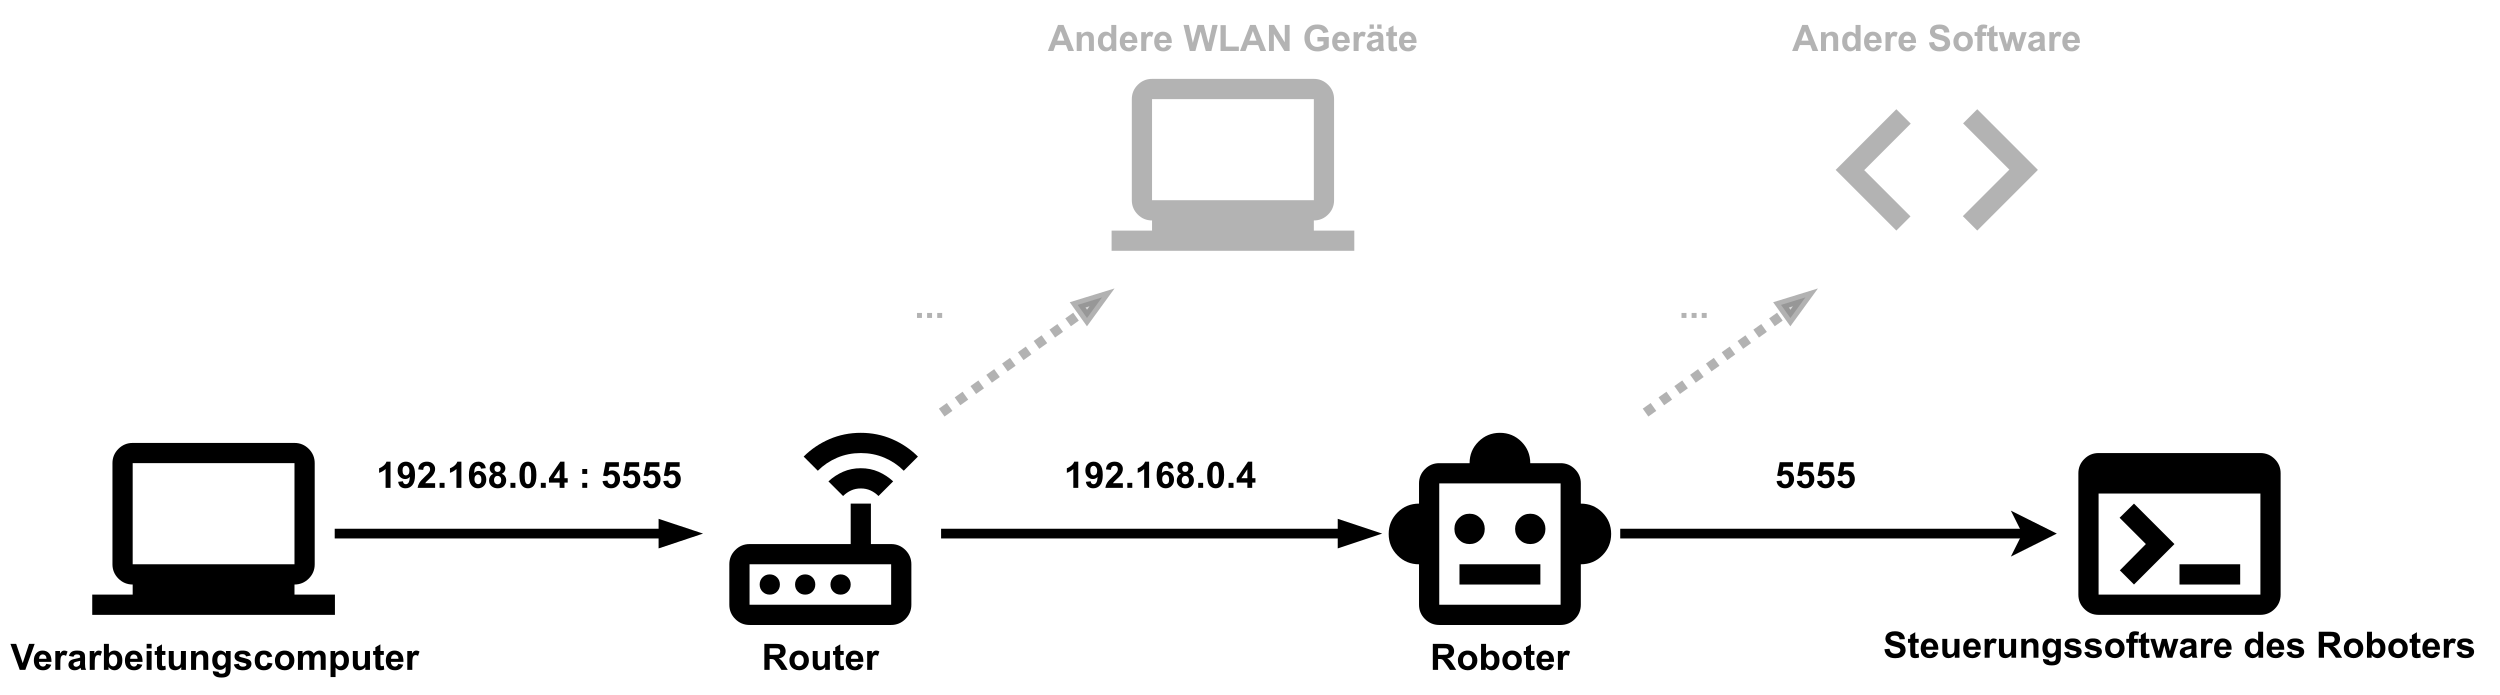 <?xml version="1.0" encoding="UTF-8" standalone="no"?>
<svg 
   width="773.04pt"
   height="215.04pt"
   viewBox="0 0 773.04 215.04"
   version="1.1"
   id="svg539"
   xmlns:xlink="http://www.w3.org/1999/xlink"
   xmlns="http://www.w3.org/2000/svg"
   xmlns:svg="http://www.w3.org/2000/svg" content="%3Cmxfile%20host%3D%22app.diagrams.net%22%20modified%3D%222023-09-30T10%3A20%3A03.253Z%22%20agent%3D%22Mozilla%2F5.0%20(Macintosh%3B%20Intel%20Mac%20OS%20X%2010_15_7)%20AppleWebKit%2F605.1.15%20(KHTML%2C%20like%20Gecko)%20Version%2F16.6%20Safari%2F605.1.15%22%20etag%3D%22c3AcGqHrgW99KaHGKm45%22%20version%3D%2222.0.0%22%20type%3D%22google%22%3E%20%20%20%3Cdiagram%20name%3D%22Page-1%22%20id%3D%22V14Li0_3-1CfepIoScWA%22%3E%20%20%20%20%20%3CmxGraphModel%20dx%3D%221163%22%20dy%3D%22830%22%20grid%3D%221%22%20gridSize%3D%2210%22%20guides%3D%221%22%20tooltips%3D%221%22%20connect%3D%221%22%20arrows%3D%221%22%20fold%3D%221%22%20page%3D%220%22%20pageScale%3D%221%22%20pageWidth%3D%22827%22%20pageHeight%3D%221169%22%20math%3D%220%22%20shadow%3D%220%22%3E%20%20%20%20%20%20%20%3Croot%3E%20%20%20%20%20%20%20%20%20%3CmxCell%20id%3D%220%22%20%2F%3E%20%20%20%20%20%20%20%20%20%3CmxCell%20id%3D%221%22%20parent%3D%220%22%20%2F%3E%20%20%20%20%20%20%20%20%20%3CmxCell%20id%3D%22FvgMY936ig_J9pSRrapB-3%22%20value%3D%22%22%20style%3D%22shape%3Dimage%3BimageAspect%3D0%3Baspect%3Dfixed%3BverticalLabelPosition%3Dbottom%3BverticalAlign%3Dtop%3Bimage%3Ddata%3Aimage%2Fsvg%2Bxml%2CPHN2ZyB4bWxucz0iaHR0cDovL3d3dy53My5vcmcvMjAwMC9zdmciIHdpZHRoPSIyNCIgdmlld0JveD0iMCAtOTYwIDk2MCA5NjAiIGhlaWdodD0iMjQiPjxwYXRoIGQ9Ik0wLTE2MHYtODBoMTYwdi00MHEtMzMgMC01Ni41LTIzLjVUODAtMzYwdi00MDBxMC0zMyAyMy41LTU2LjVUMTYwLTg0MGg2NDBxMzMgMCA1Ni41IDIzLjVUODgwLTc2MHY0MDBxMCAzMy0yMy41IDU2LjVUODAwLTI4MHY0MGgxNjB2ODBIMFptMTYwLTIwMGg2NDB2LTQwMEgxNjB2NDAwWm0wIDB2LTQwMCA0MDBaIi8%2BPC9zdmc%2B%3B%22%20parent%3D%221%22%20vertex%3D%221%22%3E%20%20%20%20%20%20%20%20%20%20%20%3CmxGeometry%20x%3D%22120%22%20y%3D%22260%22%20width%3D%22100%22%20height%3D%22100%22%20as%3D%22geometry%22%20%2F%3E%20%20%20%20%20%20%20%20%20%3C%2FmxCell%3E%20%20%20%20%20%20%20%20%20%3CmxCell%20id%3D%22FvgMY936ig_J9pSRrapB-8%22%20style%3D%22edgeStyle%3DorthogonalEdgeStyle%3Brounded%3D0%3BorthogonalLoop%3D1%3BjettySize%3Dauto%3Bhtml%3D1%3BexitX%3D1%3BexitY%3D0.5%3BexitDx%3D0%3BexitDy%3D0%3BentryX%3D0%3BentryY%3D0.5%3BentryDx%3D0%3BentryDy%3D0%3BstrokeWidth%3D4%3BendArrow%3DblockThin%3BendFill%3D1%3B%22%20parent%3D%221%22%20source%3D%22FvgMY936ig_J9pSRrapB-4%22%20target%3D%22FvgMY936ig_J9pSRrapB-6%22%20edge%3D%221%22%3E%20%20%20%20%20%20%20%20%20%20%20%3CmxGeometry%20relative%3D%221%22%20as%3D%22geometry%22%20%2F%3E%20%20%20%20%20%20%20%20%20%3C%2FmxCell%3E%20%20%20%20%20%20%20%20%20%3CmxCell%20id%3D%22FvgMY936ig_J9pSRrapB-4%22%20value%3D%22%22%20style%3D%22shape%3Dimage%3BimageAspect%3D0%3Baspect%3Dfixed%3BverticalLabelPosition%3Dbottom%3BverticalAlign%3Dtop%3Bimage%3Ddata%3Aimage%2Fsvg%2Bxml%2CPHN2ZyB4bWxucz0iaHR0cDovL3d3dy53My5vcmcvMjAwMC9zdmciIHdpZHRoPSIyNCIgdmlld0JveD0iMCAtOTYwIDk2MCA5NjAiIGhlaWdodD0iMjQiPjxwYXRoIGQ9Ik0yMDAtMTIwcS0zMyAwLTU2LjUtMjMuNVQxMjAtMjAwdi0xNjBxMC0zMyAyMy41LTU2LjVUMjAwLTQ0MGg0MDB2LTE2MGg4MHYxNjBoODBxMzMgMCA1Ni41IDIzLjVUODQwLTM2MHYxNjBxMCAzMy0yMy41IDU2LjVUNzYwLTEyMEgyMDBabTU2MC04MHYtMTYwSDIwMHYxNjBoNTYwWm0tNDQwLTgwcTAtMTctMTEuNS0yOC41VDI4MC0zMjBxLTE3IDAtMjguNSAxMS41VDI0MC0yODBxMCAxNyAxMS41IDI4LjVUMjgwLTI0MHExNyAwIDI4LjUtMTEuNVQzMjAtMjgwWm0xNDAgMHEwLTE3LTExLjUtMjguNVQ0MjAtMzIwcS0xNyAwLTI4LjUgMTEuNVQzODAtMjgwcTAgMTcgMTEuNSAyOC41VDQyMC0yNDBxMTcgMCAyOC41LTExLjVUNDYwLTI4MFptMTAwIDQwcTE3IDAgMjguNS0xMS41VDYwMC0yODBxMC0xNy0xMS41LTI4LjVUNTYwLTMyMHEtMTcgMC0yOC41IDExLjVUNTIwLTI4MHEwIDE3IDExLjUgMjguNVQ1NjAtMjQwWm0xMC0zOTAtNTgtNThxMjYtMjQgNTgtMzh0NzAtMTRxMzggMCA3MCAxNHQ1OCAzOGwtNTggNThxLTE0LTE0LTMxLjUtMjJ0LTM4LjUtOHEtMjEgMC0zOC41IDhUNTcwLTYzMFpNNDcwLTczMGwtNTYtNTZxNDQtNDQgMTAyLTY5dDEyNC0yNXE2NiAwIDEyNCAyNXQxMDIgNjlsLTU2IDU2cS0zMy0zMy03Ni41LTUxLjVUNjQwLTgwMHEtNTAgMC05My41IDE4LjVUNDcwLTczMFpNMjAwLTIwMHYtMTYwIDE2MFoiLz48L3N2Zz4%3D%3B%22%20parent%3D%221%22%20vertex%3D%221%22%3E%20%20%20%20%20%20%20%20%20%20%20%3CmxGeometry%20x%3D%22370%22%20y%3D%22260%22%20width%3D%22100%22%20height%3D%22100%22%20as%3D%22geometry%22%20%2F%3E%20%20%20%20%20%20%20%20%20%3C%2FmxCell%3E%20%20%20%20%20%20%20%20%20%3CmxCell%20id%3D%22FvgMY936ig_J9pSRrapB-19%22%20style%3D%22edgeStyle%3DorthogonalEdgeStyle%3Brounded%3D0%3BorthogonalLoop%3D1%3BjettySize%3Dauto%3Bhtml%3D1%3BexitX%3D1%3BexitY%3D0.5%3BexitDx%3D0%3BexitDy%3D0%3BentryX%3D0%3BentryY%3D0.5%3BentryDx%3D0%3BentryDy%3D0%3BstrokeWidth%3D4%3B%22%20parent%3D%221%22%20source%3D%22FvgMY936ig_J9pSRrapB-6%22%20target%3D%22FvgMY936ig_J9pSRrapB-17%22%20edge%3D%221%22%3E%20%20%20%20%20%20%20%20%20%20%20%3CmxGeometry%20relative%3D%221%22%20as%3D%22geometry%22%20%2F%3E%20%20%20%20%20%20%20%20%20%3C%2FmxCell%3E%20%20%20%20%20%20%20%20%20%3CmxCell%20id%3D%22FvgMY936ig_J9pSRrapB-6%22%20value%3D%22%22%20style%3D%22shape%3Dimage%3BimageAspect%3D0%3Baspect%3Dfixed%3BverticalLabelPosition%3Dbottom%3BverticalAlign%3Dtop%3Bimage%3Ddata%3Aimage%2Fsvg%2Bxml%2CPHN2ZyB4bWxucz0iaHR0cDovL3d3dy53My5vcmcvMjAwMC9zdmciIHdpZHRoPSIyNCIgdmlld0JveD0iMCAtOTYwIDk2MCA5NjAiIGhlaWdodD0iMjQiPjxwYXRoIGQ9Ik0xNjAtMzYwcS01MCAwLTg1LTM1dC0zNS04NXEwLTUwIDM1LTg1dDg1LTM1di04MHEwLTMzIDIzLjUtNTYuNVQyNDAtNzYwaDEyMHEwLTUwIDM1LTg1dDg1LTM1cTUwIDAgODUgMzV0MzUgODVoMTIwcTMzIDAgNTYuNSAyMy41VDgwMC02ODB2ODBxNTAgMCA4NSAzNXQzNSA4NXEwIDUwLTM1IDg1dC04NSAzNXYxNjBxMCAzMy0yMy41IDU2LjVUNzIwLTEyMEgyNDBxLTMzIDAtNTYuNS0yMy41VDE2MC0yMDB2LTE2MFptMjAwLTgwcTI1IDAgNDIuNS0xNy41VDQyMC01MDBxMC0yNS0xNy41LTQyLjVUMzYwLTU2MHEtMjUgMC00Mi41IDE3LjVUMzAwLTUwMHEwIDI1IDE3LjUgNDIuNVQzNjAtNDQwWm0yNDAgMHEyNSAwIDQyLjUtMTcuNVQ2NjAtNTAwcTAtMjUtMTcuNS00Mi41VDYwMC01NjBxLTI1IDAtNDIuNSAxNy41VDU0MC01MDBxMCAyNSAxNy41IDQyLjVUNjAwLTQ0MFpNMzIwLTI4MGgzMjB2LTgwSDMyMHY4MFptLTgwIDgwaDQ4MHYtNDgwSDI0MHY0ODBabTI0MC0yNDBaIi8%2BPC9zdmc%2B%3B%22%20parent%3D%221%22%20vertex%3D%221%22%3E%20%20%20%20%20%20%20%20%20%20%20%3CmxGeometry%20x%3D%22650%22%20y%3D%22260%22%20width%3D%22100%22%20height%3D%22100%22%20as%3D%22geometry%22%20%2F%3E%20%20%20%20%20%20%20%20%20%3C%2FmxCell%3E%20%20%20%20%20%20%20%20%20%3CmxCell%20id%3D%22FvgMY936ig_J9pSRrapB-7%22%20style%3D%22edgeStyle%3DorthogonalEdgeStyle%3Brounded%3D0%3BorthogonalLoop%3D1%3BjettySize%3Dauto%3Bhtml%3D1%3BexitX%3D1%3BexitY%3D0.5%3BexitDx%3D0%3BexitDy%3D0%3BentryX%3D0%3BentryY%3D0.5%3BentryDx%3D0%3BentryDy%3D0%3BstrokeWidth%3D4%3BendArrow%3DblockThin%3BendFill%3D1%3B%22%20parent%3D%221%22%20source%3D%22FvgMY936ig_J9pSRrapB-3%22%20target%3D%22FvgMY936ig_J9pSRrapB-4%22%20edge%3D%221%22%3E%20%20%20%20%20%20%20%20%20%20%20%3CmxGeometry%20relative%3D%221%22%20as%3D%22geometry%22%20%2F%3E%20%20%20%20%20%20%20%20%20%3C%2FmxCell%3E%20%20%20%20%20%20%20%20%20%3CmxCell%20id%3D%22FvgMY936ig_J9pSRrapB-9%22%20value%3D%22192.168.0.4%20%3A%205555%22%20style%3D%22text%3Bhtml%3D1%3BstrokeColor%3Dnone%3BfillColor%3Dnone%3Balign%3Dcenter%3BverticalAlign%3Dmiddle%3BwhiteSpace%3Dwrap%3Brounded%3D0%3BfontStyle%3D1%3BfontSize%3D15%3B%22%20parent%3D%221%22%20vertex%3D%221%22%3E%20%20%20%20%20%20%20%20%20%20%20%3CmxGeometry%20x%3D%22230%22%20y%3D%22270%22%20width%3D%22140%22%20height%3D%2230%22%20as%3D%22geometry%22%20%2F%3E%20%20%20%20%20%20%20%20%20%3C%2FmxCell%3E%20%20%20%20%20%20%20%20%20%3CmxCell%20id%3D%22FvgMY936ig_J9pSRrapB-10%22%20value%3D%22192.168.0.4%22%20style%3D%22text%3Bhtml%3D1%3BstrokeColor%3Dnone%3BfillColor%3Dnone%3Balign%3Dcenter%3BverticalAlign%3Dmiddle%3BwhiteSpace%3Dwrap%3Brounded%3D0%3BfontStyle%3D1%3BfontSize%3D15%3B%22%20parent%3D%221%22%20vertex%3D%221%22%3E%20%20%20%20%20%20%20%20%20%20%20%3CmxGeometry%20x%3D%22490%22%20y%3D%22270%22%20width%3D%22140%22%20height%3D%2230%22%20as%3D%22geometry%22%20%2F%3E%20%20%20%20%20%20%20%20%20%3C%2FmxCell%3E%20%20%20%20%20%20%20%20%20%3CmxCell%20id%3D%22FvgMY936ig_J9pSRrapB-11%22%20value%3D%22%22%20style%3D%22shape%3Dimage%3BimageAspect%3D0%3Baspect%3Dfixed%3BverticalLabelPosition%3Dbottom%3BverticalAlign%3Dtop%3Bimage%3Ddata%3Aimage%2Fsvg%2Bxml%2CPHN2ZyB4bWxucz0iaHR0cDovL3d3dy53My5vcmcvMjAwMC9zdmciIHdpZHRoPSIyNCIgdmlld0JveD0iMCAtOTYwIDk2MCA5NjAiIGhlaWdodD0iMjQiPjxwYXRoIGQ9Ik0wLTE2MHYtODBoMTYwdi00MHEtMzMgMC01Ni41LTIzLjVUODAtMzYwdi00MDBxMC0zMyAyMy41LTU2LjVUMTYwLTg0MGg2NDBxMzMgMCA1Ni41IDIzLjVUODgwLTc2MHY0MDBxMCAzMy0yMy41IDU2LjVUODAwLTI4MHY0MGgxNjB2ODBIMFptMTYwLTIwMGg2NDB2LTQwMEgxNjB2NDAwWm0wIDB2LTQwMCA0MDBaIi8%2BPC9zdmc%2B%3BfillOpacity%3D30%3B%22%20parent%3D%221%22%20vertex%3D%221%22%3E%20%20%20%20%20%20%20%20%20%20%20%3CmxGeometry%20x%3D%22540%22%20y%3D%22110%22%20width%3D%22100%22%20height%3D%22100%22%20as%3D%22geometry%22%20%2F%3E%20%20%20%20%20%20%20%20%20%3C%2FmxCell%3E%20%20%20%20%20%20%20%20%20%3CmxCell%20id%3D%22FvgMY936ig_J9pSRrapB-14%22%20value%3D%22%22%20style%3D%22endArrow%3DblockThin%3Bhtml%3D1%3Brounded%3D1%3BexitX%3D1%3BexitY%3D0%3BexitDx%3D0%3BexitDy%3D0%3BstrokeWidth%3D4%3BendFill%3D1%3Bdashed%3D1%3BdashPattern%3D1%201%3BfillOpacity%3D50%3Bopacity%3D30%3B%22%20parent%3D%221%22%20source%3D%22FvgMY936ig_J9pSRrapB-4%22%20edge%3D%221%22%3E%20%20%20%20%20%20%20%20%20%20%20%3CmxGeometry%20width%3D%2250%22%20height%3D%2250%22%20relative%3D%221%22%20as%3D%22geometry%22%3E%20%20%20%20%20%20%20%20%20%20%20%20%20%3CmxPoint%20x%3D%22330%22%20y%3D%22550%22%20as%3D%22sourcePoint%22%20%2F%3E%20%20%20%20%20%20%20%20%20%20%20%20%20%3CmxPoint%20x%3D%22540%22%20y%3D%22210%22%20as%3D%22targetPoint%22%20%2F%3E%20%20%20%20%20%20%20%20%20%20%20%20%20%3CArray%20as%3D%22points%22%20%2F%3E%20%20%20%20%20%20%20%20%20%20%20%3C%2FmxGeometry%3E%20%20%20%20%20%20%20%20%20%3C%2FmxCell%3E%20%20%20%20%20%20%20%20%20%3CmxCell%20id%3D%22FvgMY936ig_J9pSRrapB-15%22%20value%3D%22...%22%20style%3D%22text%3Bhtml%3D1%3BstrokeColor%3Dnone%3BfillColor%3Dnone%3Balign%3Dcenter%3BverticalAlign%3Dmiddle%3BwhiteSpace%3Dwrap%3Brounded%3D0%3BfontSize%3D15%3BfontStyle%3D1%3BfillOpacity%3D50%3BtextOpacity%3D30%3B%22%20parent%3D%221%22%20vertex%3D%221%22%3E%20%20%20%20%20%20%20%20%20%20%20%3CmxGeometry%20x%3D%22410%22%20y%3D%22200%22%20width%3D%22110%22%20height%3D%2230%22%20as%3D%22geometry%22%20%2F%3E%20%20%20%20%20%20%20%20%20%3C%2FmxCell%3E%20%20%20%20%20%20%20%20%20%3CmxCell%20id%3D%22FvgMY936ig_J9pSRrapB-17%22%20value%3D%22%22%20style%3D%22shape%3Dimage%3BimageAspect%3D0%3Baspect%3Dfixed%3BverticalLabelPosition%3Dbottom%3BverticalAlign%3Dtop%3Bimage%3Ddata%3Aimage%2Fsvg%2Bxml%2CPHN2ZyB4bWxucz0iaHR0cDovL3d3dy53My5vcmcvMjAwMC9zdmciIHdpZHRoPSIyNCIgdmlld0JveD0iMCAtOTYwIDk2MCA5NjAiIGhlaWdodD0iMjQiPjxwYXRoIGQ9Ik0xNjAtMTYwcS0zMyAwLTU2LjUtMjMuNVQ4MC0yNDB2LTQ4MHEwLTMzIDIzLjUtNTYuNVQxNjAtODAwaDY0MHEzMyAwIDU2LjUgMjMuNVQ4ODAtNzIwdjQ4MHEwIDMzLTIzLjUgNTYuNVQ4MDAtMTYwSDE2MFptMC04MGg2NDB2LTQwMEgxNjB2NDAwWm0xNDAtNDAtNTYtNTYgMTAzLTEwNC0xMDQtMTA0IDU3LTU2IDE2MCAxNjAtMTYwIDE2MFptMTgwIDB2LTgwaDI0MHY4MEg0ODBaIi8%2BPC9zdmc%2B%3B%22%20parent%3D%221%22%20vertex%3D%221%22%3E%20%20%20%20%20%20%20%20%20%20%20%3CmxGeometry%20x%3D%22930%22%20y%3D%22260%22%20width%3D%22100%22%20height%3D%22100%22%20as%3D%22geometry%22%20%2F%3E%20%20%20%20%20%20%20%20%20%3C%2FmxCell%3E%20%20%20%20%20%20%20%20%20%3CmxCell%20id%3D%22FvgMY936ig_J9pSRrapB-18%22%20value%3D%22%22%20style%3D%22shape%3Dimage%3BimageAspect%3D0%3Baspect%3Dfixed%3BverticalLabelPosition%3Dbottom%3BverticalAlign%3Dtop%3Bimage%3Ddata%3Aimage%2Fsvg%2Bxml%2CPHN2ZyB4bWxucz0iaHR0cDovL3d3dy53My5vcmcvMjAwMC9zdmciIHdpZHRoPSIyNCIgdmlld0JveD0iMCAtOTYwIDk2MCA5NjAiIGhlaWdodD0iMjQiPjxwYXRoIGQ9Ik0zMjAtMjQwIDgwLTQ4MGwyNDAtMjQwIDU3IDU3LTE4NCAxODQgMTgzIDE4My01NiA1NlptMzIwIDAtNTctNTcgMTg0LTE4NC0xODMtMTgzIDU2LTU2IDI0MCAyNDAtMjQwIDI0MFoiLz48L3N2Zz4%3D%3BfillOpacity%3D30%3B%22%20parent%3D%221%22%20vertex%3D%221%22%3E%20%20%20%20%20%20%20%20%20%20%20%3CmxGeometry%20x%3D%22830%22%20y%3D%22110%22%20width%3D%22100%22%20height%3D%22100%22%20as%3D%22geometry%22%20%2F%3E%20%20%20%20%20%20%20%20%20%3C%2FmxCell%3E%20%20%20%20%20%20%20%20%20%3CmxCell%20id%3D%22FvgMY936ig_J9pSRrapB-20%22%20value%3D%22%26lt%3Bfont%20size%3D%26quot%3B1%26quot%3B%26gt%3B%26lt%3Bb%20style%3D%26quot%3Bfont-size%3A%2015px%3B%26quot%3B%26gt%3B5555%26lt%3B%2Fb%26gt%3B%26lt%3B%2Ffont%26gt%3B%22%20style%3D%22text%3Bhtml%3D1%3BstrokeColor%3Dnone%3BfillColor%3Dnone%3Balign%3Dcenter%3BverticalAlign%3Dmiddle%3BwhiteSpace%3Dwrap%3Brounded%3D0%3B%22%20parent%3D%221%22%20vertex%3D%221%22%3E%20%20%20%20%20%20%20%20%20%20%20%3CmxGeometry%20x%3D%22800%22%20y%3D%22270%22%20width%3D%2260%22%20height%3D%2230%22%20as%3D%22geometry%22%20%2F%3E%20%20%20%20%20%20%20%20%20%3C%2FmxCell%3E%20%20%20%20%20%20%20%20%20%3CmxCell%20id%3D%22FvgMY936ig_J9pSRrapB-21%22%20value%3D%22%22%20style%3D%22endArrow%3DblockThin%3Bhtml%3D1%3Brounded%3D1%3BexitX%3D1%3BexitY%3D0%3BexitDx%3D0%3BexitDy%3D0%3BstrokeWidth%3D4%3BendFill%3D1%3Bdashed%3D1%3BdashPattern%3D1%201%3BfillOpacity%3D50%3Bopacity%3D30%3B%22%20parent%3D%221%22%20edge%3D%221%22%3E%20%20%20%20%20%20%20%20%20%20%20%3CmxGeometry%20width%3D%2250%22%20height%3D%2250%22%20relative%3D%221%22%20as%3D%22geometry%22%3E%20%20%20%20%20%20%20%20%20%20%20%20%20%3CmxPoint%20x%3D%22760%22%20y%3D%22260%22%20as%3D%22sourcePoint%22%20%2F%3E%20%20%20%20%20%20%20%20%20%20%20%20%20%3CmxPoint%20x%3D%22830%22%20y%3D%22210%22%20as%3D%22targetPoint%22%20%2F%3E%20%20%20%20%20%20%20%20%20%20%20%20%20%3CArray%20as%3D%22points%22%20%2F%3E%20%20%20%20%20%20%20%20%20%20%20%3C%2FmxGeometry%3E%20%20%20%20%20%20%20%20%20%3C%2FmxCell%3E%20%20%20%20%20%20%20%20%20%3CmxCell%20id%3D%22FvgMY936ig_J9pSRrapB-22%22%20value%3D%22%26lt%3Bb%26gt%3B%26lt%3Bfont%20style%3D%26quot%3Bfont-size%3A%2015px%3B%26quot%3B%26gt%3B...%26lt%3B%2Ffont%26gt%3B%26lt%3B%2Fb%26gt%3B%22%20style%3D%22text%3Bhtml%3D1%3BstrokeColor%3Dnone%3BfillColor%3Dnone%3Balign%3Dcenter%3BverticalAlign%3Dmiddle%3BwhiteSpace%3Dwrap%3Brounded%3D0%3BfillOpacity%3D50%3BtextOpacity%3D30%3B%22%20parent%3D%221%22%20vertex%3D%221%22%3E%20%20%20%20%20%20%20%20%20%20%20%3CmxGeometry%20x%3D%22750%22%20y%3D%22200%22%20width%3D%2260%22%20height%3D%2230%22%20as%3D%22geometry%22%20%2F%3E%20%20%20%20%20%20%20%20%20%3C%2FmxCell%3E%20%20%20%20%20%20%20%20%20%3CmxCell%20id%3D%22FvgMY936ig_J9pSRrapB-23%22%20value%3D%22%26lt%3Bb%26gt%3B%26lt%3Bfont%20style%3D%26quot%3Bfont-size%3A%2015px%3B%26quot%3B%26gt%3BVerarbeitungscomputer%26lt%3B%2Ffont%26gt%3B%26lt%3B%2Fb%26gt%3B%22%20style%3D%22text%3Bhtml%3D1%3BstrokeColor%3Dnone%3BfillColor%3Dnone%3Balign%3Dcenter%3BverticalAlign%3Dmiddle%3BwhiteSpace%3Dwrap%3Brounded%3D0%3B%22%20parent%3D%221%22%20vertex%3D%221%22%3E%20%20%20%20%20%20%20%20%20%20%20%3CmxGeometry%20x%3D%2282.5%22%20y%3D%22350%22%20width%3D%22175%22%20height%3D%2220%22%20as%3D%22geometry%22%20%2F%3E%20%20%20%20%20%20%20%20%20%3C%2FmxCell%3E%20%20%20%20%20%20%20%20%20%3CmxCell%20id%3D%22FvgMY936ig_J9pSRrapB-24%22%20value%3D%22%26lt%3Bfont%20style%3D%26quot%3Bfont-size%3A%2015px%3B%26quot%3B%26gt%3B%26lt%3Bb%26gt%3BRouter%26lt%3B%2Fb%26gt%3B%26lt%3B%2Ffont%26gt%3B%22%20style%3D%22text%3Bhtml%3D1%3BstrokeColor%3Dnone%3BfillColor%3Dnone%3Balign%3Dcenter%3BverticalAlign%3Dmiddle%3BwhiteSpace%3Dwrap%3Brounded%3D0%3B%22%20parent%3D%221%22%20vertex%3D%221%22%3E%20%20%20%20%20%20%20%20%20%20%20%3CmxGeometry%20x%3D%22390%22%20y%3D%22350%22%20width%3D%2260%22%20height%3D%2220%22%20as%3D%22geometry%22%20%2F%3E%20%20%20%20%20%20%20%20%20%3C%2FmxCell%3E%20%20%20%20%20%20%20%20%20%3CmxCell%20id%3D%22FvgMY936ig_J9pSRrapB-25%22%20value%3D%22%26lt%3Bb%26gt%3B%26lt%3Bfont%20style%3D%26quot%3Bfont-size%3A%2015px%3B%26quot%3B%26gt%3BRoboter%26lt%3B%2Ffont%26gt%3B%26lt%3B%2Fb%26gt%3B%22%20style%3D%22text%3Bhtml%3D1%3BstrokeColor%3Dnone%3BfillColor%3Dnone%3Balign%3Dcenter%3BverticalAlign%3Dmiddle%3BwhiteSpace%3Dwrap%3Brounded%3D0%3B%22%20parent%3D%221%22%20vertex%3D%221%22%3E%20%20%20%20%20%20%20%20%20%20%20%3CmxGeometry%20x%3D%22665%22%20y%3D%22347.5%22%20width%3D%2270%22%20height%3D%2225%22%20as%3D%22geometry%22%20%2F%3E%20%20%20%20%20%20%20%20%20%3C%2FmxCell%3E%20%20%20%20%20%20%20%20%20%3CmxCell%20id%3D%22FvgMY936ig_J9pSRrapB-26%22%20value%3D%22%26lt%3Bfont%20style%3D%26quot%3Bfont-size%3A%2015px%3B%26quot%3B%26gt%3B%26lt%3Bb%26gt%3BSteuerungssoftware%20des%20Roboters%26lt%3B%2Fb%26gt%3B%26lt%3B%2Ffont%26gt%3B%22%20style%3D%22text%3Bhtml%3D1%3BstrokeColor%3Dnone%3BfillColor%3Dnone%3Balign%3Dcenter%3BverticalAlign%3Dmiddle%3BwhiteSpace%3Dwrap%3Brounded%3D0%3B%22%20parent%3D%221%22%20vertex%3D%221%22%3E%20%20%20%20%20%20%20%20%20%20%20%3CmxGeometry%20x%3D%22850%22%20y%3D%22340%22%20width%3D%22260%22%20height%3D%2230%22%20as%3D%22geometry%22%20%2F%3E%20%20%20%20%20%20%20%20%20%3C%2FmxCell%3E%20%20%20%20%20%20%20%20%20%3CmxCell%20id%3D%22FvgMY936ig_J9pSRrapB-27%22%20value%3D%22%26lt%3Bfont%20style%3D%26quot%3Bfont-size%3A%2015px%3B%26quot%3B%26gt%3B%26lt%3Bb%26gt%3BAndere%20Software%26lt%3B%2Fb%26gt%3B%26lt%3B%2Ffont%26gt%3B%22%20style%3D%22text%3Bhtml%3D1%3BstrokeColor%3Dnone%3BfillColor%3Dnone%3Balign%3Dcenter%3BverticalAlign%3Dmiddle%3BwhiteSpace%3Dwrap%3Brounded%3D0%3Bopacity%3D50%3BtextOpacity%3D30%3B%22%20parent%3D%221%22%20vertex%3D%221%22%3E%20%20%20%20%20%20%20%20%20%20%20%3CmxGeometry%20x%3D%22815%22%20y%3D%2290%22%20width%3D%22130%22%20height%3D%2230%22%20as%3D%22geometry%22%20%2F%3E%20%20%20%20%20%20%20%20%20%3C%2FmxCell%3E%20%20%20%20%20%20%20%20%20%3CmxCell%20id%3D%22FvgMY936ig_J9pSRrapB-28%22%20value%3D%22%26lt%3Bfont%20style%3D%26quot%3Bfont-size%3A%2015px%3B%26quot%3B%26gt%3B%26lt%3Bb%26gt%3BAndere%20WLAN%20Ger%C3%A4te%26lt%3B%2Fb%26gt%3B%26lt%3B%2Ffont%26gt%3B%22%20style%3D%22text%3Bhtml%3D1%3BstrokeColor%3Dnone%3BfillColor%3Dnone%3Balign%3Dcenter%3BverticalAlign%3Dmiddle%3BwhiteSpace%3Dwrap%3Brounded%3D0%3BtextOpacity%3D30%3B%22%20parent%3D%221%22%20vertex%3D%221%22%3E%20%20%20%20%20%20%20%20%20%20%20%3CmxGeometry%20x%3D%22510%22%20y%3D%2290%22%20width%3D%22160%22%20height%3D%2230%22%20as%3D%22geometry%22%20%2F%3E%20%20%20%20%20%20%20%20%20%3C%2FmxCell%3E%20%20%20%20%20%20%20%3C%2Froot%3E%20%20%20%20%20%3C%2FmxGraphModel%3E%20%20%20%3C%2Fdiagram%3E%20%3C%2Fmxfile%3E%20">
  <defs
     id="defs271">
    <filter
       id="filter-remove-color"
       x="0"
       y="0"
       width="1"
       height="1">
      <feColorMatrix
         color-interpolation-filters="sRGB"
         values="0 0 0 0 1 0 0 0 0 1 0 0 0 0 1 0 0 0 1 0"
         id="feColorMatrix2" />
    </filter>
    <g
       id="g117">
      <g
         id="glyph-0-0">
        <path
           d="M 1.406 0 L 1.406 -7.031 L 7.031 -7.031 L 7.031 0 Z M 1.578 -0.172 L 6.859 -0.172 L 6.859 -6.859 L 1.578 -6.859 Z M 1.578 -0.172 "
           id="path5" />
      </g>
      <g
         id="glyph-0-1">
        <path
           d="M 4.422 0 L 2.891 0 L 2.891 -5.812 C 2.316 -5.289 1.648 -4.898 0.891 -4.641 L 0.891 -6.047 C 1.297 -6.18 1.734 -6.43 2.203 -6.797 C 2.672 -7.16 2.992 -7.594 3.172 -8.094 L 4.422 -8.094 Z M 4.422 0 "
           id="path8" />
      </g>
      <g
         id="glyph-0-2">
        <path
           d="M 0.516 -1.859 L 2 -2.031 C 2.039 -1.727 2.133 -1.5 2.281 -1.344 C 2.438 -1.195 2.645 -1.125 2.906 -1.125 C 3.219 -1.125 3.484 -1.27 3.703 -1.562 C 3.93 -1.863 4.078 -2.473 4.141 -3.391 C 3.754 -2.941 3.27 -2.719 2.688 -2.719 C 2.051 -2.719 1.504 -2.961 1.047 -3.453 C 0.586 -3.941 0.359 -4.578 0.359 -5.359 C 0.359 -6.18 0.598 -6.844 1.078 -7.344 C 1.566 -7.844 2.188 -8.094 2.938 -8.094 C 3.75 -8.094 4.414 -7.773 4.938 -7.141 C 5.469 -6.504 5.734 -5.461 5.734 -4.016 C 5.734 -2.547 5.457 -1.484 4.906 -0.828 C 4.363 -0.18 3.656 0.141 2.781 0.141 C 2.156 0.141 1.645 -0.023 1.25 -0.359 C 0.863 -0.691 0.617 -1.191 0.516 -1.859 Z M 4 -5.234 C 4 -5.734 3.883 -6.117 3.656 -6.391 C 3.426 -6.672 3.164 -6.812 2.875 -6.812 C 2.582 -6.812 2.344 -6.695 2.156 -6.469 C 1.969 -6.238 1.875 -5.867 1.875 -5.359 C 1.875 -4.836 1.973 -4.453 2.172 -4.203 C 2.379 -3.961 2.641 -3.844 2.953 -3.844 C 3.242 -3.844 3.488 -3.957 3.688 -4.188 C 3.895 -4.426 4 -4.773 4 -5.234 Z M 4 -5.234 "
           id="path11" />
      </g>
      <g
         id="glyph-0-3">
        <path
           d="M 5.688 -1.438 L 5.688 0 L 0.281 0 C 0.344 -0.539 0.52 -1.051 0.812 -1.531 C 1.102 -2.02 1.68 -2.664 2.547 -3.469 C 3.242 -4.113 3.672 -4.555 3.828 -4.797 C 4.035 -5.109 4.141 -5.422 4.141 -5.734 C 4.141 -6.078 4.047 -6.344 3.859 -6.531 C 3.68 -6.719 3.426 -6.812 3.094 -6.812 C 2.77 -6.812 2.516 -6.711 2.328 -6.516 C 2.141 -6.316 2.031 -5.992 2 -5.547 L 0.469 -5.703 C 0.551 -6.547 0.832 -7.156 1.312 -7.531 C 1.801 -7.906 2.41 -8.094 3.141 -8.094 C 3.93 -8.094 4.551 -7.875 5 -7.438 C 5.457 -7.008 5.688 -6.477 5.688 -5.844 C 5.688 -5.477 5.617 -5.129 5.484 -4.797 C 5.359 -4.473 5.156 -4.133 4.875 -3.781 C 4.688 -3.539 4.348 -3.195 3.859 -2.75 C 3.379 -2.301 3.07 -2.004 2.938 -1.859 C 2.812 -1.711 2.707 -1.57 2.625 -1.438 Z M 5.688 -1.438 "
           id="path14" />
      </g>
      <g
         id="glyph-0-4">
        <path
           d="M 0.812 0 L 0.812 -1.547 L 2.344 -1.547 L 2.344 0 Z M 0.812 0 "
           id="path17" />
      </g>
      <g
         id="glyph-0-5">
        <path
           d="M 5.703 -6.078 L 4.219 -5.922 C 4.176 -6.223 4.078 -6.445 3.922 -6.594 C 3.773 -6.738 3.578 -6.812 3.328 -6.812 C 3.004 -6.812 2.727 -6.664 2.5 -6.375 C 2.281 -6.082 2.141 -5.473 2.078 -4.547 C 2.461 -5.004 2.941 -5.234 3.516 -5.234 C 4.16 -5.234 4.711 -4.984 5.172 -4.484 C 5.629 -3.992 5.859 -3.363 5.859 -2.594 C 5.859 -1.77 5.613 -1.109 5.125 -0.609 C 4.645 -0.109 4.023 0.141 3.266 0.141 C 2.453 0.141 1.785 -0.176 1.266 -0.812 C 0.742 -1.445 0.484 -2.484 0.484 -3.922 C 0.484 -5.391 0.754 -6.453 1.297 -7.109 C 1.836 -7.766 2.547 -8.094 3.422 -8.094 C 4.035 -8.094 4.539 -7.922 4.938 -7.578 C 5.344 -7.234 5.598 -6.734 5.703 -6.078 Z M 2.203 -2.719 C 2.203 -2.219 2.316 -1.828 2.547 -1.547 C 2.785 -1.273 3.051 -1.141 3.344 -1.141 C 3.633 -1.141 3.875 -1.25 4.062 -1.469 C 4.25 -1.695 4.344 -2.066 4.344 -2.578 C 4.344 -3.098 4.238 -3.477 4.031 -3.719 C 3.832 -3.969 3.578 -4.094 3.266 -4.094 C 2.973 -4.094 2.723 -3.973 2.516 -3.734 C 2.305 -3.504 2.203 -3.164 2.203 -2.719 Z M 2.203 -2.719 "
           id="path20" />
      </g>
      <g
         id="glyph-0-6">
        <path
           d="M 1.797 -4.344 C 1.398 -4.508 1.109 -4.738 0.922 -5.031 C 0.742 -5.332 0.656 -5.66 0.656 -6.016 C 0.656 -6.609 0.863 -7.102 1.281 -7.5 C 1.707 -7.895 2.305 -8.094 3.078 -8.094 C 3.836 -8.094 4.43 -7.895 4.859 -7.5 C 5.285 -7.102 5.5 -6.609 5.5 -6.016 C 5.5 -5.641 5.398 -5.305 5.203 -5.016 C 5.004 -4.723 4.734 -4.5 4.391 -4.344 C 4.828 -4.164 5.16 -3.906 5.391 -3.562 C 5.629 -3.219 5.75 -2.82 5.75 -2.375 C 5.75 -1.625 5.508 -1.016 5.031 -0.547 C 4.562 -0.086 3.93 0.141 3.141 0.141 C 2.41 0.141 1.801 -0.051 1.312 -0.438 C 0.738 -0.883 0.453 -1.504 0.453 -2.297 C 0.453 -2.734 0.562 -3.133 0.781 -3.5 C 1 -3.863 1.336 -4.145 1.797 -4.344 Z M 2.125 -5.906 C 2.125 -5.594 2.207 -5.348 2.375 -5.172 C 2.551 -5.004 2.785 -4.922 3.078 -4.922 C 3.367 -4.922 3.602 -5.004 3.781 -5.172 C 3.957 -5.348 4.047 -5.594 4.047 -5.906 C 4.047 -6.195 3.957 -6.426 3.781 -6.594 C 3.602 -6.77 3.375 -6.859 3.094 -6.859 C 2.789 -6.859 2.551 -6.77 2.375 -6.594 C 2.207 -6.414 2.125 -6.188 2.125 -5.906 Z M 1.984 -2.453 C 1.984 -2.023 2.086 -1.691 2.297 -1.453 C 2.516 -1.211 2.789 -1.094 3.125 -1.094 C 3.438 -1.094 3.695 -1.207 3.906 -1.438 C 4.113 -1.664 4.219 -2 4.219 -2.438 C 4.219 -2.812 4.113 -3.113 3.906 -3.344 C 3.695 -3.57 3.426 -3.688 3.094 -3.688 C 2.719 -3.688 2.438 -3.555 2.25 -3.297 C 2.07 -3.035 1.984 -2.754 1.984 -2.453 Z M 1.984 -2.453 "
           id="path23" />
      </g>
      <g
         id="glyph-0-7">
        <path
           d="M 3.094 -8.094 C 3.863 -8.094 4.473 -7.812 4.922 -7.25 C 5.441 -6.594 5.703 -5.5 5.703 -3.969 C 5.703 -2.445 5.438 -1.352 4.906 -0.688 C 4.469 -0.133 3.863 0.141 3.094 0.141 C 2.301 0.141 1.664 -0.16 1.188 -0.766 C 0.707 -1.367 0.469 -2.441 0.469 -3.984 C 0.469 -5.504 0.734 -6.598 1.266 -7.266 C 1.703 -7.816 2.312 -8.094 3.094 -8.094 Z M 3.094 -6.812 C 2.906 -6.812 2.738 -6.75 2.594 -6.625 C 2.445 -6.508 2.332 -6.297 2.25 -5.984 C 2.145 -5.586 2.094 -4.914 2.094 -3.969 C 2.094 -3.02 2.141 -2.367 2.234 -2.016 C 2.328 -1.672 2.445 -1.438 2.594 -1.312 C 2.738 -1.195 2.906 -1.141 3.094 -1.141 C 3.281 -1.141 3.445 -1.195 3.594 -1.312 C 3.738 -1.438 3.848 -1.656 3.922 -1.969 C 4.035 -2.352 4.094 -3.02 4.094 -3.969 C 4.094 -4.914 4.039 -5.566 3.938 -5.922 C 3.844 -6.273 3.723 -6.508 3.578 -6.625 C 3.441 -6.75 3.281 -6.812 3.094 -6.812 Z M 3.094 -6.812 "
           id="path26" />
      </g>
      <g
         id="glyph-0-8">
        <path
           d="M 3.5 0 L 3.5 -1.625 L 0.203 -1.625 L 0.203 -2.969 L 3.703 -8.094 L 5 -8.094 L 5 -2.984 L 6 -2.984 L 6 -1.625 L 5 -1.625 L 5 0 Z M 3.5 -2.984 L 3.5 -5.734 L 1.656 -2.984 Z M 3.5 -2.984 "
           id="path29" />
      </g>
      <g
         id="glyph-0-9" />
      <g
         id="glyph-0-10">
        <path
           d="M 1.109 -4.297 L 1.109 -5.828 L 2.641 -5.828 L 2.641 -4.297 Z M 1.109 0 L 1.109 -1.547 L 2.641 -1.547 L 2.641 0 Z M 1.109 0 "
           id="path33" />
      </g>
      <g
         id="glyph-0-11">
        <path
           d="M 0.5 -2.078 L 2.031 -2.234 C 2.082 -1.879 2.211 -1.598 2.422 -1.391 C 2.641 -1.191 2.891 -1.094 3.172 -1.094 C 3.492 -1.094 3.766 -1.223 3.984 -1.484 C 4.211 -1.754 4.328 -2.148 4.328 -2.672 C 4.328 -3.172 4.211 -3.539 3.984 -3.781 C 3.766 -4.031 3.477 -4.156 3.125 -4.156 C 2.688 -4.156 2.289 -3.961 1.938 -3.578 L 0.688 -3.75 L 1.484 -7.938 L 5.562 -7.938 L 5.562 -6.5 L 2.641 -6.5 L 2.406 -5.125 C 2.75 -5.301 3.098 -5.391 3.453 -5.391 C 4.141 -5.391 4.723 -5.141 5.203 -4.641 C 5.68 -4.141 5.922 -3.492 5.922 -2.703 C 5.922 -2.035 5.727 -1.441 5.344 -0.922 C 4.812 -0.211 4.082 0.141 3.156 0.141 C 2.414 0.141 1.812 -0.055 1.344 -0.453 C 0.875 -0.859 0.594 -1.398 0.5 -2.078 Z M 0.5 -2.078 "
           id="path36" />
      </g>
      <g
         id="glyph-0-12">
        <path
           d="M 2.875 0 L 0 -8.047 L 1.766 -8.047 L 3.797 -2.094 L 5.766 -8.047 L 7.5 -8.047 L 4.609 0 Z M 2.875 0 "
           id="path39" />
      </g>
      <g
         id="glyph-0-13">
        <path
           d="M 4.188 -1.859 L 5.719 -1.594 C 5.52 -1.031 5.207 -0.602 4.781 -0.312 C 4.352 -0.02 3.82 0.125 3.188 0.125 C 2.176 0.125 1.426 -0.203 0.938 -0.859 C 0.551 -1.391 0.359 -2.062 0.359 -2.875 C 0.359 -3.844 0.609 -4.598 1.109 -5.141 C 1.617 -5.691 2.258 -5.969 3.031 -5.969 C 3.895 -5.969 4.578 -5.68 5.078 -5.109 C 5.586 -4.535 5.832 -3.656 5.812 -2.469 L 1.938 -2.469 C 1.945 -2.008 2.07 -1.648 2.312 -1.391 C 2.551 -1.141 2.848 -1.016 3.203 -1.016 C 3.441 -1.016 3.645 -1.082 3.812 -1.219 C 3.977 -1.352 4.102 -1.566 4.188 -1.859 Z M 4.281 -3.422 C 4.258 -3.867 4.141 -4.207 3.922 -4.438 C 3.703 -4.664 3.438 -4.781 3.125 -4.781 C 2.789 -4.781 2.516 -4.66 2.297 -4.422 C 2.078 -4.172 1.969 -3.836 1.969 -3.422 Z M 4.281 -3.422 "
           id="path42" />
      </g>
      <g
         id="glyph-0-14">
        <path
           d="M 2.281 0 L 0.734 0 L 0.734 -5.828 L 2.172 -5.828 L 2.172 -5 C 2.422 -5.395 2.641 -5.656 2.828 -5.781 C 3.023 -5.906 3.25 -5.969 3.5 -5.969 C 3.852 -5.969 4.191 -5.867 4.516 -5.672 L 4.047 -4.328 C 3.785 -4.492 3.539 -4.578 3.312 -4.578 C 3.102 -4.578 2.922 -4.516 2.766 -4.391 C 2.617 -4.273 2.5 -4.062 2.406 -3.75 C 2.32 -3.445 2.281 -2.797 2.281 -1.797 Z M 2.281 0 "
           id="path45" />
      </g>
      <g
         id="glyph-0-15">
        <path
           d="M 1.969 -4.047 L 0.562 -4.312 C 0.719 -4.875 0.988 -5.289 1.375 -5.562 C 1.758 -5.832 2.332 -5.969 3.094 -5.969 C 3.781 -5.969 4.289 -5.883 4.625 -5.719 C 4.957 -5.562 5.191 -5.352 5.328 -5.094 C 5.473 -4.844 5.547 -4.383 5.547 -3.719 L 5.531 -1.922 C 5.531 -1.398 5.551 -1.02 5.594 -0.781 C 5.645 -0.539 5.738 -0.281 5.875 0 L 4.344 0 C 4.312 -0.102 4.266 -0.254 4.203 -0.453 C 4.172 -0.547 4.148 -0.609 4.141 -0.641 C 3.879 -0.379 3.598 -0.188 3.297 -0.062 C 2.992 0.062 2.676 0.125 2.344 0.125 C 1.738 0.125 1.266 -0.035 0.922 -0.359 C 0.578 -0.68 0.406 -1.094 0.406 -1.594 C 0.406 -1.926 0.484 -2.219 0.641 -2.469 C 0.797 -2.727 1.016 -2.926 1.297 -3.062 C 1.578 -3.207 1.988 -3.328 2.531 -3.422 C 3.25 -3.555 3.75 -3.688 4.031 -3.812 L 4.031 -3.953 C 4.031 -4.254 3.957 -4.469 3.812 -4.594 C 3.664 -4.719 3.391 -4.781 2.984 -4.781 C 2.703 -4.781 2.484 -4.723 2.328 -4.609 C 2.18 -4.504 2.062 -4.316 1.969 -4.047 Z M 4.031 -2.797 C 3.832 -2.734 3.516 -2.656 3.078 -2.562 C 2.648 -2.469 2.375 -2.379 2.25 -2.297 C 2.039 -2.148 1.938 -1.969 1.938 -1.75 C 1.938 -1.531 2.016 -1.344 2.172 -1.188 C 2.336 -1.031 2.547 -0.953 2.797 -0.953 C 3.078 -0.953 3.344 -1.047 3.594 -1.234 C 3.781 -1.367 3.906 -1.535 3.969 -1.734 C 4.008 -1.867 4.031 -2.125 4.031 -2.5 Z M 4.031 -2.797 "
           id="path48" />
      </g>
      <g
         id="glyph-0-16">
        <path
           d="M 0.734 0 L 0.734 -8.047 L 2.281 -8.047 L 2.281 -5.156 C 2.758 -5.695 3.328 -5.969 3.984 -5.969 C 4.691 -5.969 5.273 -5.707 5.734 -5.188 C 6.203 -4.676 6.438 -3.941 6.438 -2.984 C 6.438 -1.984 6.195 -1.211 5.719 -0.672 C 5.25 -0.141 4.676 0.125 4 0.125 C 3.664 0.125 3.336 0.039 3.016 -0.125 C 2.691 -0.289 2.41 -0.535 2.172 -0.859 L 2.172 0 Z M 2.281 -3.047 C 2.281 -2.441 2.375 -1.992 2.562 -1.703 C 2.82 -1.297 3.176 -1.094 3.625 -1.094 C 3.969 -1.094 4.258 -1.238 4.5 -1.531 C 4.738 -1.82 4.859 -2.281 4.859 -2.906 C 4.859 -3.57 4.734 -4.051 4.484 -4.344 C 4.242 -4.633 3.938 -4.781 3.562 -4.781 C 3.195 -4.781 2.891 -4.633 2.641 -4.344 C 2.398 -4.062 2.281 -3.629 2.281 -3.047 Z M 2.281 -3.047 "
           id="path51" />
      </g>
      <g
         id="glyph-0-17">
        <path
           d="M 0.812 -6.625 L 0.812 -8.047 L 2.344 -8.047 L 2.344 -6.625 Z M 0.812 0 L 0.812 -5.828 L 2.344 -5.828 L 2.344 0 Z M 0.812 0 "
           id="path54" />
      </g>
      <g
         id="glyph-0-18">
        <path
           d="M 3.484 -5.828 L 3.484 -4.609 L 2.422 -4.609 L 2.422 -2.25 C 2.422 -1.77 2.43 -1.488 2.453 -1.406 C 2.473 -1.332 2.52 -1.27 2.594 -1.219 C 2.664 -1.164 2.754 -1.141 2.859 -1.141 C 3.004 -1.141 3.211 -1.191 3.484 -1.297 L 3.609 -0.094 C 3.254 0.051 2.848 0.125 2.391 0.125 C 2.109 0.125 1.852 0.082 1.625 0 C 1.406 -0.094 1.242 -0.211 1.141 -0.359 C 1.035 -0.516 0.961 -0.719 0.922 -0.969 C 0.891 -1.145 0.875 -1.508 0.875 -2.062 L 0.875 -4.609 L 0.172 -4.609 L 0.172 -5.828 L 0.875 -5.828 L 0.875 -7 L 2.422 -7.891 L 2.422 -5.828 Z M 3.484 -5.828 "
           id="path57" />
      </g>
      <g
         id="glyph-0-19">
        <path
           d="M 4.641 0 L 4.641 -0.875 C 4.43 -0.562 4.156 -0.316 3.812 -0.141 C 3.469 0.035 3.102 0.125 2.719 0.125 C 2.32 0.125 1.969 0.039 1.656 -0.125 C 1.344 -0.301 1.117 -0.539 0.984 -0.844 C 0.848 -1.156 0.781 -1.586 0.781 -2.141 L 0.781 -5.828 L 2.312 -5.828 L 2.312 -3.156 C 2.312 -2.332 2.336 -1.828 2.391 -1.641 C 2.453 -1.461 2.555 -1.316 2.703 -1.203 C 2.859 -1.098 3.051 -1.047 3.281 -1.047 C 3.551 -1.047 3.789 -1.117 4 -1.266 C 4.207 -1.41 4.348 -1.586 4.422 -1.797 C 4.492 -2.016 4.531 -2.539 4.531 -3.375 L 4.531 -5.828 L 6.078 -5.828 L 6.078 0 Z M 4.641 0 "
           id="path60" />
      </g>
      <g
         id="glyph-0-20">
        <path
           d="M 6.109 0 L 4.578 0 L 4.578 -2.984 C 4.578 -3.609 4.539 -4.016 4.469 -4.203 C 4.406 -4.391 4.297 -4.531 4.141 -4.625 C 3.992 -4.727 3.816 -4.781 3.609 -4.781 C 3.348 -4.781 3.109 -4.707 2.891 -4.562 C 2.68 -4.414 2.535 -4.223 2.453 -3.984 C 2.379 -3.742 2.344 -3.297 2.344 -2.641 L 2.344 0 L 0.797 0 L 0.797 -5.828 L 2.234 -5.828 L 2.234 -4.984 C 2.742 -5.641 3.383 -5.969 4.156 -5.969 C 4.488 -5.969 4.797 -5.906 5.078 -5.781 C 5.367 -5.656 5.582 -5.5 5.719 -5.312 C 5.863 -5.125 5.961 -4.906 6.016 -4.656 C 6.078 -4.414 6.109 -4.07 6.109 -3.625 Z M 6.109 0 "
           id="path63" />
      </g>
      <g
         id="glyph-0-21">
        <path
           d="M 0.672 0.391 L 2.422 0.594 C 2.453 0.801 2.52 0.941 2.625 1.016 C 2.77 1.129 3.004 1.188 3.328 1.188 C 3.723 1.188 4.023 1.125 4.234 1 C 4.367 0.926 4.469 0.797 4.531 0.609 C 4.582 0.484 4.609 0.25 4.609 -0.094 L 4.609 -0.938 C 4.148 -0.312 3.566 0 2.859 0 C 2.078 0 1.457 -0.332 1 -1 C 0.645 -1.52 0.469 -2.172 0.469 -2.953 C 0.469 -3.93 0.703 -4.676 1.172 -5.188 C 1.641 -5.707 2.223 -5.969 2.922 -5.969 C 3.641 -5.969 4.234 -5.648 4.703 -5.016 L 4.703 -5.828 L 6.156 -5.828 L 6.156 -0.594 C 6.156 0.094 6.098 0.602 5.984 0.938 C 5.867 1.281 5.707 1.547 5.5 1.734 C 5.301 1.93 5.031 2.086 4.688 2.203 C 4.344 2.316 3.91 2.375 3.391 2.375 C 2.398 2.375 1.695 2.203 1.281 1.859 C 0.863 1.516 0.656 1.086 0.656 0.578 C 0.656 0.523 0.66 0.461 0.672 0.391 Z M 2.047 -3.031 C 2.047 -2.414 2.164 -1.961 2.406 -1.672 C 2.645 -1.391 2.941 -1.25 3.297 -1.25 C 3.672 -1.25 3.988 -1.395 4.25 -1.688 C 4.508 -1.977 4.641 -2.414 4.641 -3 C 4.641 -3.602 4.516 -4.051 4.266 -4.344 C 4.016 -4.633 3.695 -4.781 3.312 -4.781 C 2.945 -4.781 2.645 -4.633 2.406 -4.344 C 2.164 -4.062 2.047 -3.625 2.047 -3.031 Z M 2.047 -3.031 "
           id="path66" />
      </g>
      <g
         id="glyph-0-22">
        <path
           d="M 0.266 -1.672 L 1.812 -1.906 C 1.875 -1.602 2.004 -1.375 2.203 -1.219 C 2.41 -1.062 2.695 -0.984 3.062 -0.984 C 3.457 -0.984 3.754 -1.055 3.953 -1.203 C 4.086 -1.305 4.156 -1.441 4.156 -1.609 C 4.156 -1.734 4.117 -1.832 4.047 -1.906 C 3.973 -1.977 3.801 -2.047 3.531 -2.109 C 2.289 -2.379 1.504 -2.629 1.172 -2.859 C 0.711 -3.172 0.484 -3.609 0.484 -4.172 C 0.484 -4.68 0.68 -5.109 1.078 -5.453 C 1.473 -5.797 2.094 -5.969 2.938 -5.969 C 3.727 -5.969 4.316 -5.836 4.703 -5.578 C 5.098 -5.316 5.367 -4.93 5.516 -4.422 L 4.062 -4.156 C 4 -4.383 3.879 -4.555 3.703 -4.672 C 3.523 -4.797 3.273 -4.859 2.953 -4.859 C 2.547 -4.859 2.258 -4.801 2.094 -4.688 C 1.969 -4.602 1.906 -4.5 1.906 -4.375 C 1.906 -4.258 1.957 -4.164 2.062 -4.094 C 2.207 -3.988 2.688 -3.844 3.5 -3.656 C 4.32 -3.469 4.898 -3.238 5.234 -2.969 C 5.555 -2.695 5.719 -2.316 5.719 -1.828 C 5.719 -1.285 5.492 -0.82 5.047 -0.438 C 4.598 -0.062 3.938 0.125 3.062 0.125 C 2.27 0.125 1.641 -0.031 1.172 -0.344 C 0.711 -0.664 0.41 -1.109 0.266 -1.672 Z M 0.266 -1.672 "
           id="path69" />
      </g>
      <g
         id="glyph-0-23">
        <path
           d="M 5.891 -4.109 L 4.375 -3.828 C 4.32 -4.141 4.203 -4.367 4.016 -4.516 C 3.836 -4.672 3.602 -4.75 3.312 -4.75 C 2.926 -4.75 2.617 -4.613 2.391 -4.344 C 2.16 -4.082 2.047 -3.641 2.047 -3.016 C 2.047 -2.328 2.16 -1.836 2.391 -1.547 C 2.629 -1.266 2.945 -1.125 3.344 -1.125 C 3.633 -1.125 3.875 -1.207 4.062 -1.375 C 4.25 -1.539 4.379 -1.828 4.453 -2.234 L 5.969 -1.984 C 5.812 -1.285 5.508 -0.758 5.062 -0.406 C 4.613 -0.051 4.016 0.125 3.266 0.125 C 2.41 0.125 1.727 -0.141 1.219 -0.672 C 0.719 -1.211 0.469 -1.957 0.469 -2.906 C 0.469 -3.875 0.723 -4.625 1.234 -5.156 C 1.742 -5.695 2.43 -5.969 3.297 -5.969 C 4.004 -5.969 4.566 -5.812 4.984 -5.5 C 5.41 -5.195 5.711 -4.734 5.891 -4.109 Z M 5.891 -4.109 "
           id="path72" />
      </g>
      <g
         id="glyph-0-24">
        <path
           d="M 0.453 -3 C 0.453 -3.508 0.578 -4.004 0.828 -4.484 C 1.078 -4.961 1.43 -5.328 1.891 -5.578 C 2.359 -5.836 2.879 -5.969 3.453 -5.969 C 4.336 -5.969 5.062 -5.68 5.625 -5.109 C 6.188 -4.535 6.469 -3.812 6.469 -2.938 C 6.469 -2.051 6.18 -1.316 5.609 -0.734 C 5.047 -0.16 4.332 0.125 3.469 0.125 C 2.938 0.125 2.426 0.004 1.938 -0.234 C 1.445 -0.473 1.078 -0.828 0.828 -1.297 C 0.578 -1.766 0.453 -2.332 0.453 -3 Z M 2.031 -2.922 C 2.031 -2.336 2.164 -1.891 2.438 -1.578 C 2.719 -1.273 3.055 -1.125 3.453 -1.125 C 3.859 -1.125 4.195 -1.273 4.469 -1.578 C 4.75 -1.891 4.891 -2.336 4.891 -2.922 C 4.891 -3.492 4.75 -3.93 4.469 -4.234 C 4.195 -4.547 3.859 -4.703 3.453 -4.703 C 3.055 -4.703 2.719 -4.547 2.438 -4.234 C 2.164 -3.93 2.031 -3.492 2.031 -2.922 Z M 2.031 -2.922 "
           id="path75" />
      </g>
      <g
         id="glyph-0-25">
        <path
           d="M 0.688 -5.828 L 2.109 -5.828 L 2.109 -5.031 C 2.617 -5.656 3.227 -5.969 3.938 -5.969 C 4.312 -5.969 4.633 -5.891 4.906 -5.734 C 5.176 -5.578 5.398 -5.344 5.578 -5.031 C 5.836 -5.344 6.113 -5.578 6.406 -5.734 C 6.707 -5.891 7.023 -5.969 7.359 -5.969 C 7.785 -5.969 8.145 -5.879 8.438 -5.703 C 8.738 -5.523 8.961 -5.27 9.109 -4.938 C 9.211 -4.688 9.266 -4.285 9.266 -3.734 L 9.266 0 L 7.734 0 L 7.734 -3.328 C 7.734 -3.91 7.676 -4.285 7.562 -4.453 C 7.426 -4.672 7.207 -4.781 6.906 -4.781 C 6.695 -4.781 6.492 -4.711 6.297 -4.578 C 6.109 -4.453 5.973 -4.258 5.891 -4 C 5.805 -3.75 5.766 -3.348 5.766 -2.797 L 5.766 0 L 4.219 0 L 4.219 -3.203 C 4.219 -3.766 4.188 -4.129 4.125 -4.297 C 4.07 -4.461 3.988 -4.582 3.875 -4.656 C 3.758 -4.738 3.602 -4.781 3.406 -4.781 C 3.164 -4.781 2.953 -4.719 2.766 -4.594 C 2.578 -4.469 2.441 -4.281 2.359 -4.031 C 2.273 -3.789 2.234 -3.391 2.234 -2.828 L 2.234 0 L 0.688 0 Z M 0.688 -5.828 "
           id="path78" />
      </g>
      <g
         id="glyph-0-26">
        <path
           d="M 0.766 -5.828 L 2.203 -5.828 L 2.203 -4.984 C 2.391 -5.273 2.641 -5.508 2.953 -5.688 C 3.273 -5.875 3.629 -5.969 4.016 -5.969 C 4.691 -5.969 5.266 -5.703 5.734 -5.172 C 6.211 -4.641 6.453 -3.898 6.453 -2.953 C 6.453 -1.973 6.211 -1.211 5.734 -0.672 C 5.266 -0.141 4.691 0.125 4.016 0.125 C 3.691 0.125 3.395 0.062 3.125 -0.062 C 2.863 -0.188 2.594 -0.406 2.312 -0.719 L 2.312 2.219 L 0.766 2.219 Z M 2.297 -3.016 C 2.297 -2.359 2.426 -1.875 2.688 -1.562 C 2.945 -1.25 3.258 -1.094 3.625 -1.094 C 3.988 -1.094 4.289 -1.234 4.531 -1.516 C 4.77 -1.805 4.891 -2.281 4.891 -2.938 C 4.891 -3.551 4.766 -4.004 4.516 -4.297 C 4.266 -4.598 3.961 -4.75 3.609 -4.75 C 3.223 -4.75 2.906 -4.602 2.656 -4.312 C 2.414 -4.02 2.297 -3.586 2.297 -3.016 Z M 2.297 -3.016 "
           id="path81" />
      </g>
      <g
         id="glyph-0-27">
        <path
           d="M 0.828 0 L 0.828 -8.047 L 4.25 -8.047 C 5.102 -8.047 5.723 -7.973 6.109 -7.828 C 6.504 -7.691 6.816 -7.438 7.047 -7.062 C 7.285 -6.695 7.406 -6.273 7.406 -5.797 C 7.406 -5.191 7.227 -4.691 6.875 -4.297 C 6.52 -3.898 5.988 -3.648 5.281 -3.547 C 5.633 -3.348 5.926 -3.125 6.156 -2.875 C 6.383 -2.633 6.691 -2.203 7.078 -1.578 L 8.062 0 L 6.125 0 L 4.938 -1.75 C 4.52 -2.375 4.234 -2.77 4.078 -2.938 C 3.93 -3.102 3.77 -3.211 3.594 -3.266 C 3.426 -3.328 3.156 -3.359 2.781 -3.359 L 2.453 -3.359 L 2.453 0 Z M 2.453 -4.641 L 3.656 -4.641 C 4.438 -4.641 4.922 -4.672 5.109 -4.734 C 5.305 -4.805 5.457 -4.922 5.562 -5.078 C 5.676 -5.242 5.734 -5.445 5.734 -5.688 C 5.734 -5.957 5.66 -6.176 5.516 -6.344 C 5.367 -6.508 5.164 -6.613 4.906 -6.656 C 4.77 -6.676 4.375 -6.688 3.719 -6.688 L 2.453 -6.688 Z M 2.453 -4.641 "
           id="path84" />
      </g>
      <g
         id="glyph-0-28">
        <path
           d="M 0.406 -2.625 L 1.984 -2.781 C 2.078 -2.25 2.27 -1.859 2.562 -1.609 C 2.852 -1.359 3.25 -1.234 3.75 -1.234 C 4.27 -1.234 4.66 -1.344 4.922 -1.562 C 5.191 -1.781 5.328 -2.039 5.328 -2.344 C 5.328 -2.531 5.27 -2.691 5.156 -2.828 C 5.051 -2.961 4.859 -3.078 4.578 -3.172 C 4.391 -3.242 3.957 -3.363 3.281 -3.531 C 2.406 -3.738 1.789 -4.004 1.438 -4.328 C 0.945 -4.766 0.703 -5.301 0.703 -5.938 C 0.703 -6.352 0.816 -6.738 1.047 -7.094 C 1.273 -7.445 1.609 -7.719 2.047 -7.906 C 2.484 -8.094 3.016 -8.188 3.641 -8.188 C 4.648 -8.188 5.41 -7.961 5.922 -7.516 C 6.43 -7.078 6.695 -6.488 6.719 -5.75 L 5.094 -5.688 C 5.031 -6.094 4.883 -6.383 4.656 -6.562 C 4.426 -6.75 4.082 -6.844 3.625 -6.844 C 3.145 -6.844 2.773 -6.742 2.516 -6.547 C 2.336 -6.422 2.25 -6.254 2.25 -6.047 C 2.25 -5.859 2.332 -5.695 2.5 -5.562 C 2.695 -5.395 3.191 -5.219 3.984 -5.031 C 4.773 -4.844 5.359 -4.645 5.734 -4.438 C 6.117 -4.238 6.414 -3.969 6.625 -3.625 C 6.844 -3.281 6.953 -2.852 6.953 -2.344 C 6.953 -1.883 6.82 -1.453 6.562 -1.047 C 6.312 -0.641 5.953 -0.336 5.484 -0.141 C 5.016 0.047 4.43 0.141 3.734 0.141 C 2.711 0.141 1.926 -0.094 1.375 -0.562 C 0.832 -1.031 0.508 -1.719 0.406 -2.625 Z M 0.406 -2.625 "
           id="path87" />
      </g>
      <g
         id="glyph-0-29">
        <path
           d="M 0.125 -5.828 L 0.984 -5.828 L 0.984 -6.266 C 0.984 -6.766 1.035 -7.133 1.141 -7.375 C 1.242 -7.613 1.438 -7.805 1.719 -7.953 C 2 -8.109 2.352 -8.188 2.781 -8.188 C 3.219 -8.188 3.648 -8.125 4.078 -8 L 3.875 -6.922 C 3.625 -6.973 3.383 -7 3.156 -7 C 2.938 -7 2.773 -6.945 2.672 -6.844 C 2.578 -6.738 2.531 -6.539 2.531 -6.25 L 2.531 -5.828 L 3.688 -5.828 L 3.688 -4.625 L 2.531 -4.625 L 2.531 0 L 0.984 0 L 0.984 -4.625 L 0.125 -4.625 Z M 0.125 -5.828 "
           id="path90" />
      </g>
      <g
         id="glyph-0-30">
        <path
           d="M 1.891 0 L 0.047 -5.828 L 1.547 -5.828 L 2.641 -2.016 L 3.641 -5.828 L 5.141 -5.828 L 6.109 -2.016 L 7.219 -5.828 L 8.75 -5.828 L 6.875 0 L 5.391 0 L 4.391 -3.75 L 3.391 0 Z M 1.891 0 "
           id="path93" />
      </g>
      <g
         id="glyph-0-31">
        <path
           d="M 6.156 0 L 4.719 0 L 4.719 -0.859 C 4.477 -0.523 4.195 -0.273 3.875 -0.109 C 3.551 0.047 3.227 0.125 2.906 0.125 C 2.227 0.125 1.648 -0.141 1.172 -0.672 C 0.703 -1.211 0.469 -1.969 0.469 -2.938 C 0.469 -3.926 0.695 -4.676 1.156 -5.188 C 1.625 -5.707 2.211 -5.969 2.922 -5.969 C 3.578 -5.969 4.141 -5.695 4.609 -5.156 L 4.609 -8.047 L 6.156 -8.047 Z M 2.031 -3.047 C 2.031 -2.422 2.117 -1.969 2.297 -1.688 C 2.547 -1.289 2.895 -1.094 3.344 -1.094 C 3.695 -1.094 4 -1.242 4.25 -1.547 C 4.5 -1.848 4.625 -2.297 4.625 -2.891 C 4.625 -3.566 4.5 -4.051 4.25 -4.344 C 4.008 -4.633 3.703 -4.781 3.328 -4.781 C 2.961 -4.781 2.656 -4.633 2.406 -4.344 C 2.156 -4.051 2.031 -3.617 2.031 -3.047 Z M 2.031 -3.047 "
           id="path96" />
      </g>
      <g
         id="glyph-0-32">
        <path
           d="M 8.078 0 L 6.312 0 L 5.609 -1.828 L 2.391 -1.828 L 1.719 0 L 0 0 L 3.141 -8.047 L 4.859 -8.047 Z M 5.094 -3.188 L 3.984 -6.172 L 2.891 -3.188 Z M 5.094 -3.188 "
           id="path99" />
      </g>
      <g
         id="glyph-0-33">
        <path
           d="M 1.969 0 L 0.031 -8.047 L 1.703 -8.047 L 2.922 -2.516 L 4.391 -8.047 L 6.328 -8.047 L 7.734 -2.422 L 8.969 -8.047 L 10.609 -8.047 L 8.656 0 L 6.922 0 L 5.328 -6.016 L 3.719 0 Z M 1.969 0 "
           id="path102" />
      </g>
      <g
         id="glyph-0-34">
        <path
           d="M 0.859 0 L 0.859 -7.984 L 2.484 -7.984 L 2.484 -1.359 L 6.531 -1.359 L 6.531 0 Z M 0.859 0 "
           id="path105" />
      </g>
      <g
         id="glyph-0-35">
        <path
           d="M 0.828 0 L 0.828 -8.047 L 2.422 -8.047 L 5.719 -2.672 L 5.719 -8.047 L 7.219 -8.047 L 7.219 0 L 5.594 0 L 2.344 -5.25 L 2.344 0 Z M 0.828 0 "
           id="path108" />
      </g>
      <g
         id="glyph-0-36">
        <path
           d="M 4.562 -2.953 L 4.562 -4.312 L 8.062 -4.312 L 8.062 -1.109 C 7.727 -0.773 7.238 -0.484 6.594 -0.234 C 5.945 0.016 5.289 0.141 4.625 0.141 C 3.781 0.141 3.047 -0.035 2.422 -0.391 C 1.797 -0.742 1.32 -1.25 1 -1.906 C 0.688 -2.562 0.531 -3.273 0.531 -4.047 C 0.531 -4.891 0.707 -5.633 1.062 -6.281 C 1.414 -6.938 1.93 -7.441 2.609 -7.797 C 3.129 -8.055 3.77 -8.188 4.531 -8.188 C 5.531 -8.188 6.312 -7.977 6.875 -7.562 C 7.438 -7.145 7.801 -6.566 7.969 -5.828 L 6.344 -5.516 C 6.238 -5.91 6.023 -6.223 5.703 -6.453 C 5.391 -6.68 5 -6.797 4.531 -6.797 C 3.82 -6.797 3.258 -6.57 2.844 -6.125 C 2.426 -5.676 2.219 -5.008 2.219 -4.125 C 2.219 -3.164 2.426 -2.445 2.844 -1.969 C 3.27 -1.488 3.828 -1.25 4.516 -1.25 C 4.859 -1.25 5.203 -1.316 5.547 -1.453 C 5.891 -1.586 6.18 -1.75 6.422 -1.938 L 6.422 -2.953 Z M 4.562 -2.953 "
           id="path111" />
      </g>
      <g
         id="glyph-0-37">
        <path
           d="M 1.969 -4.047 L 0.562 -4.312 C 0.719 -4.875 0.988 -5.289 1.375 -5.562 C 1.758 -5.832 2.332 -5.969 3.094 -5.969 C 3.781 -5.969 4.289 -5.883 4.625 -5.719 C 4.957 -5.562 5.191 -5.352 5.328 -5.094 C 5.473 -4.844 5.547 -4.383 5.547 -3.719 L 5.531 -1.922 C 5.531 -1.398 5.551 -1.02 5.594 -0.781 C 5.645 -0.539 5.738 -0.281 5.875 0 L 4.344 0 C 4.312 -0.102 4.266 -0.254 4.203 -0.453 C 4.172 -0.547 4.148 -0.609 4.141 -0.641 C 3.879 -0.379 3.598 -0.188 3.297 -0.062 C 2.992 0.062 2.676 0.125 2.344 0.125 C 1.738 0.125 1.266 -0.035 0.922 -0.359 C 0.578 -0.68 0.406 -1.094 0.406 -1.594 C 0.406 -1.926 0.484 -2.219 0.641 -2.469 C 0.797 -2.727 1.016 -2.926 1.297 -3.062 C 1.578 -3.207 1.988 -3.328 2.531 -3.422 C 3.25 -3.555 3.75 -3.688 4.031 -3.812 L 4.031 -3.953 C 4.031 -4.254 3.957 -4.469 3.812 -4.594 C 3.664 -4.719 3.391 -4.781 2.984 -4.781 C 2.703 -4.781 2.484 -4.723 2.328 -4.609 C 2.18 -4.504 2.062 -4.316 1.969 -4.047 Z M 4.031 -2.797 C 3.832 -2.734 3.516 -2.656 3.078 -2.562 C 2.648 -2.469 2.375 -2.379 2.25 -2.297 C 2.039 -2.148 1.938 -1.969 1.938 -1.75 C 1.938 -1.531 2.016 -1.344 2.172 -1.188 C 2.336 -1.031 2.547 -0.953 2.797 -0.953 C 3.078 -0.953 3.344 -1.047 3.594 -1.234 C 3.781 -1.367 3.906 -1.535 3.969 -1.734 C 4.008 -1.867 4.031 -2.125 4.031 -2.5 Z M 1.297 -6.859 L 1.297 -8.188 L 2.609 -8.188 L 2.609 -6.859 Z M 3.656 -6.859 L 3.656 -8.188 L 4.984 -8.188 L 4.984 -6.859 Z M 3.656 -6.859 "
           id="path114" />
      </g>
    </g>
    <clipPath
       id="clip-0">
      <path
         clip-rule="nonzero"
         d="M 28.52 136 L 103.566 136 L 103.566 191 L 28.52 191 Z M 28.52 136 "
         id="path119" />
    </clipPath>
    <mask
       id="mask-0">
      <g
         filter="url(#filter-remove-color)"
         id="g124">
        <rect
           x="-77.304"
           y="-21.504"
           width="927.648"
           height="258.048"
           fill="rgb(0%, 0%, 0%)"
           fill-opacity="0.3"
           id="rect122" />
      </g>
    </mask>
    <clipPath
       id="clip-1">
      <path
         clip-rule="nonzero"
         d="M 0.723 10 L 75.77 10 L 75.77 64 L 0.723 64 Z M 0.723 10 "
         id="path127" />
    </clipPath>
    <clipPath
       id="clip-2">
      <rect
         x="0"
         y="0"
         width="76"
         height="77"
         id="rect130" />
    </clipPath>
    <g
       id="source-5"
       clip-path="url(#clip-2)">
      <g
         clip-path="url(#clip-1)"
         id="g135">
        <path
           fill-rule="nonzero"
           fill="rgb(0%, 0%, 0%)"
           fill-opacity="1"
           d="M 0.723 63.551 L 0.723 57.297 L 13.23 57.297 L 13.23 54.168 C 11.512 54.168 10.039 53.559 8.812 52.332 C 7.59 51.105 6.977 49.637 6.977 47.914 L 6.977 16.645 C 6.977 14.926 7.59 13.453 8.812 12.227 C 10.039 11.004 11.512 10.391 13.23 10.391 L 63.262 10.391 C 64.984 10.391 66.453 11.004 67.68 12.227 C 68.906 13.453 69.516 14.926 69.516 16.645 L 69.516 47.914 C 69.516 49.637 68.906 51.105 67.68 52.332 C 66.453 53.559 64.984 54.168 63.262 54.168 L 63.262 57.297 L 75.77 57.297 L 75.77 63.551 Z M 13.23 47.914 L 63.262 47.914 L 63.262 16.645 L 13.23 16.645 Z M 13.23 47.914 L 13.23 16.645 Z M 13.23 47.914 "
           id="path133" />
      </g>
    </g>
    <mask
       id="mask-1">
      <g
         filter="url(#filter-remove-color)"
         id="g140">
        <rect
           x="-77.304"
           y="-21.504"
           width="927.648"
           height="258.048"
           fill="rgb(0%, 0%, 0%)"
           fill-opacity="0.3"
           id="rect138" />
      </g>
    </mask>
    <clipPath
       id="clip-3">
      <rect
         x="0"
         y="0"
         width="11"
         height="14"
         id="rect143" />
    </clipPath>
    <g
       id="source-8"
       clip-path="url(#clip-3)">
      <g
         fill="rgb(0%, 0%, 0%)"
         fill-opacity="1"
         id="g152">
        <use
           xlink:href="#glyph-0-4"
           x="0.734"
           y="11.314"
           id="use146" />
        <use
           xlink:href="#glyph-0-4"
           x="3.861"
           y="11.314"
           id="use148" />
        <use
           xlink:href="#glyph-0-4"
           x="6.989"
           y="11.314"
           id="use150" />
      </g>
    </g>
    <mask
       id="mask-2">
      <g
         filter="url(#filter-remove-color)"
         id="g157">
        <rect
           x="-77.304"
           y="-21.504"
           width="927.648"
           height="258.048"
           fill="rgb(0%, 0%, 0%)"
           fill-opacity="0.3"
           id="rect155" />
      </g>
    </mask>
    <clipPath
       id="clip-4">
      <rect
         x="0"
         y="0"
         width="76"
         height="77"
         id="rect160" />
    </clipPath>
    <g
       id="source-11"
       clip-path="url(#clip-4)">
      <path
         fill-rule="nonzero"
         fill="rgb(0%, 0%, 0%)"
         fill-opacity="1"
         d="M 25.379 57.297 L 6.617 38.535 L 25.379 19.773 L 29.836 24.227 L 15.449 38.613 L 29.758 52.918 Z M 50.395 57.297 L 45.938 52.84 L 60.324 38.457 L 46.02 24.148 L 50.395 19.773 L 69.156 38.535 Z M 50.395 57.297 "
         id="path163" />
    </g>
    <mask
       id="mask-3">
      <g
         filter="url(#filter-remove-color)"
         id="g168">
        <rect
           x="-77.304"
           y="-21.504"
           width="927.648"
           height="258.048"
           fill="rgb(0%, 0%, 0%)"
           fill-opacity="0.3"
           id="rect166" />
      </g>
    </mask>
    <clipPath
       id="clip-5">
      <rect
         x="0"
         y="0"
         width="12"
         height="14"
         id="rect171" />
    </clipPath>
    <g
       id="source-14"
       clip-path="url(#clip-5)">
      <g
         fill="rgb(0%, 0%, 0%)"
         fill-opacity="1"
         id="g180">
        <use
           xlink:href="#glyph-0-4"
           x="1.137"
           y="11.314"
           id="use174" />
        <use
           xlink:href="#glyph-0-4"
           x="4.264"
           y="11.314"
           id="use176" />
        <use
           xlink:href="#glyph-0-4"
           x="7.392"
           y="11.314"
           id="use178" />
      </g>
    </g>
    <mask
       id="mask-4">
      <g
         filter="url(#filter-remove-color)"
         id="g185">
        <rect
           x="-77.304"
           y="-21.504"
           width="927.648"
           height="258.048"
           fill="rgb(0%, 0%, 0%)"
           fill-opacity="0.3"
           id="rect183" />
      </g>
    </mask>
    <clipPath
       id="clip-6">
      <rect
         x="0"
         y="0"
         width="93"
         height="14"
         id="rect188" />
    </clipPath>
    <g
       id="source-17"
       clip-path="url(#clip-6)">
      <g
         fill="rgb(0%, 0%, 0%)"
         fill-opacity="1"
         id="g221">
        <use
           xlink:href="#glyph-0-32"
           x="2.151"
           y="10.76"
           id="use191" />
        <use
           xlink:href="#glyph-0-20"
           x="10.281"
           y="10.76"
           id="use193" />
        <use
           xlink:href="#glyph-0-31"
           x="17.157"
           y="10.76"
           id="use195" />
        <use
           xlink:href="#glyph-0-13"
           x="24.034"
           y="10.76"
           id="use197" />
        <use
           xlink:href="#glyph-0-14"
           x="30.295"
           y="10.76"
           id="use199" />
        <use
           xlink:href="#glyph-0-13"
           x="34.675"
           y="10.76"
           id="use201" />
        <use
           xlink:href="#glyph-0-9"
           x="40.936"
           y="10.76"
           id="use203" />
        <use
           xlink:href="#glyph-0-28"
           x="44.064"
           y="10.76"
           id="use205" />
        <use
           xlink:href="#glyph-0-24"
           x="51.572"
           y="10.76"
           id="use207" />
        <use
           xlink:href="#glyph-0-29"
           x="58.449"
           y="10.76"
           id="use209" />
        <use
           xlink:href="#glyph-0-18"
           x="62.198"
           y="10.76"
           id="use211" />
        <use
           xlink:href="#glyph-0-30"
           x="65.946"
           y="10.76"
           id="use213" />
        <use
           xlink:href="#glyph-0-15"
           x="74.703"
           y="10.76"
           id="use215" />
        <use
           xlink:href="#glyph-0-14"
           x="80.963"
           y="10.76"
           id="use217" />
        <use
           xlink:href="#glyph-0-13"
           x="85.344"
           y="10.76"
           id="use219" />
      </g>
    </g>
    <mask
       id="mask-5">
      <g
         filter="url(#filter-remove-color)"
         id="g226">
        <rect
           x="-77.304"
           y="-21.504"
           width="927.648"
           height="258.048"
           fill="rgb(0%, 0%, 0%)"
           fill-opacity="0.3"
           id="rect224" />
      </g>
    </mask>
    <clipPath
       id="clip-7">
      <rect
         x="0"
         y="0"
         width="118"
         height="14"
         id="rect229" />
    </clipPath>
    <g
       id="source-20"
       clip-path="url(#clip-7)">
      <g
         fill="rgb(0%, 0%, 0%)"
         fill-opacity="1"
         id="g268">
        <use
           xlink:href="#glyph-0-32"
           x="2.01"
           y="10.76"
           id="use232" />
        <use
           xlink:href="#glyph-0-20"
           x="10.14"
           y="10.76"
           id="use234" />
        <use
           xlink:href="#glyph-0-31"
           x="17.016"
           y="10.76"
           id="use236" />
        <use
           xlink:href="#glyph-0-13"
           x="23.893"
           y="10.76"
           id="use238" />
        <use
           xlink:href="#glyph-0-14"
           x="30.154"
           y="10.76"
           id="use240" />
        <use
           xlink:href="#glyph-0-13"
           x="34.534"
           y="10.76"
           id="use242" />
        <use
           xlink:href="#glyph-0-9"
           x="40.795"
           y="10.76"
           id="use244" />
        <use
           xlink:href="#glyph-0-33"
           x="43.923"
           y="10.76"
           id="use246" />
        <use
           xlink:href="#glyph-0-34"
           x="54.548"
           y="10.76"
           id="use248" />
        <use
           xlink:href="#glyph-0-32"
           x="61.424"
           y="10.76"
           id="use250" />
        <use
           xlink:href="#glyph-0-35"
           x="69.554"
           y="10.76"
           id="use252" />
        <use
           xlink:href="#glyph-0-9"
           x="77.684"
           y="10.76"
           id="use254" />
        <use
           xlink:href="#glyph-0-36"
           x="80.811"
           y="10.76"
           id="use256" />
        <use
           xlink:href="#glyph-0-13"
           x="89.568"
           y="10.76"
           id="use258" />
        <use
           xlink:href="#glyph-0-14"
           x="95.828"
           y="10.76"
           id="use260" />
        <use
           xlink:href="#glyph-0-37"
           x="100.209"
           y="10.76"
           id="use262" />
        <use
           xlink:href="#glyph-0-18"
           x="106.47"
           y="10.76"
           id="use264" />
        <use
           xlink:href="#glyph-0-13"
           x="110.219"
           y="10.76"
           id="use266" />
      </g>
    </g>
  </defs>
  <g
     clip-path="url(#clip-0)"
     id="g275">
    <path
       fill-rule="nonzero"
       fill="#000000"
       fill-opacity="1"
       d="m 28.52,190.121 v -6.254 h 12.508 v -3.125 c -1.719,0 -3.191,-0.613 -4.418,-1.836 -1.223,-1.227 -1.836,-2.699 -1.836,-4.418 v -31.27 c 0,-1.723 0.613,-3.191 1.836,-4.418 1.227,-1.227 2.699,-1.836 4.418,-1.836 h 50.031 c 1.719,0 3.191,0.609 4.418,1.836 1.223,1.227 1.836,2.695 1.836,4.418 v 31.27 c 0,1.719 -0.613,3.191 -1.836,4.418 -1.227,1.223 -2.699,1.836 -4.418,1.836 v 3.125 h 12.508 v 6.254 z m 12.508,-15.633 h 50.031 v -31.27 h -50.031 z m 0,0 v -31.27 z m 0,0"
       id="path273" />
  </g>
  <path
     fill="none"
     stroke-width="4"
     stroke-linecap="butt"
     stroke-linejoin="miter"
     stroke="rgb(0%, 0%, 0%)"
     stroke-opacity="1"
     stroke-miterlimit="10"
     d="M 387.999 219.998 L 553.532 219.998 "
     transform="matrix(0.75, 0, 0, 0.75, 0, 0)"
     id="path277" />
  <path
     fill-rule="nonzero"
     fill="rgb(0%, 0%, 0%)"
     fill-opacity="1"
     stroke-width="4"
     stroke-linecap="butt"
     stroke-linejoin="miter"
     stroke="rgb(0%, 0%, 0%)"
     stroke-opacity="1"
     stroke-miterlimit="10"
     d="M 563.531 219.998 L 553.532 223.329 L 553.532 216.672 Z M 563.531 219.998 "
     transform="matrix(0.75, 0, 0, 0.75, 0, 0)"
     id="path279" />
  <path
     fill-rule="nonzero"
     fill="rgb(0%, 0%, 0%)"
     fill-opacity="1"
     d="M 231.773 193.25 C 230.055 193.25 228.582 192.637 227.359 191.414 C 226.133 190.188 225.52 188.715 225.52 186.996 L 225.52 174.488 C 225.52 172.77 226.133 171.297 227.359 170.07 C 228.582 168.848 230.055 168.234 231.773 168.234 L 263.047 168.234 L 263.047 155.727 L 269.301 155.727 L 269.301 168.234 L 275.555 168.234 C 277.273 168.234 278.746 168.848 279.969 170.07 C 281.195 171.297 281.809 172.77 281.809 174.488 L 281.809 186.996 C 281.809 188.715 281.195 190.188 279.969 191.414 C 278.746 192.637 277.273 193.25 275.555 193.25 Z M 275.555 186.996 L 275.555 174.488 L 231.773 174.488 L 231.773 186.996 Z M 241.156 180.742 C 241.156 179.855 240.855 179.113 240.258 178.516 C 239.656 177.914 238.914 177.613 238.027 177.613 C 237.145 177.613 236.398 177.914 235.801 178.516 C 235.203 179.113 234.902 179.855 234.902 180.742 C 234.902 181.629 235.203 182.371 235.801 182.969 C 236.398 183.57 237.145 183.867 238.027 183.867 C 238.914 183.867 239.656 183.57 240.258 182.969 C 240.855 182.371 241.156 181.629 241.156 180.742 Z M 252.102 180.742 C 252.102 179.855 251.801 179.113 251.203 178.516 C 250.602 177.914 249.859 177.613 248.973 177.613 C 248.086 177.613 247.344 177.914 246.746 178.516 C 246.145 179.113 245.848 179.855 245.848 180.742 C 245.848 181.629 246.145 182.371 246.746 182.969 C 247.344 183.57 248.086 183.867 248.973 183.867 C 249.859 183.867 250.602 183.57 251.203 182.969 C 251.801 182.371 252.102 181.629 252.102 180.742 Z M 259.918 183.867 C 260.805 183.867 261.547 183.57 262.145 182.969 C 262.746 182.371 263.047 181.629 263.047 180.742 C 263.047 179.855 262.746 179.113 262.145 178.516 C 261.547 177.914 260.805 177.613 259.918 177.613 C 259.031 177.613 258.289 177.914 257.691 178.516 C 257.09 179.113 256.793 179.855 256.793 180.742 C 256.793 181.629 257.09 182.371 257.691 182.969 C 258.289 183.57 259.031 183.867 259.918 183.867 Z M 260.699 153.379 L 256.164 148.848 C 257.52 147.594 259.031 146.605 260.699 145.875 C 262.367 145.145 264.191 144.781 266.172 144.781 C 268.152 144.781 269.977 145.145 271.645 145.875 C 273.312 146.605 274.824 147.594 276.18 148.848 L 271.645 153.379 C 270.914 152.652 270.094 152.078 269.184 151.66 C 268.27 151.242 267.266 151.035 266.172 151.035 C 265.078 151.035 264.074 151.242 263.164 151.66 C 262.25 152.078 261.43 152.652 260.699 153.379 Z M 252.883 145.562 L 248.504 141.184 C 250.797 138.891 253.457 137.094 256.477 135.789 C 259.5 134.488 262.73 133.836 266.172 133.836 C 269.613 133.836 272.844 134.488 275.867 135.789 C 278.891 137.094 281.547 138.891 283.84 141.184 L 279.461 145.562 C 277.742 143.844 275.75 142.5 273.48 141.535 C 271.215 140.574 268.777 140.09 266.172 140.09 C 263.566 140.09 261.129 140.574 258.863 141.535 C 256.594 142.5 254.602 143.844 252.883 145.562 Z M 231.773 186.996 L 231.773 174.488 Z M 231.773 186.996 "
     id="path281" />
  <path
     fill="none"
     stroke-width="4"
     stroke-linecap="butt"
     stroke-linejoin="miter"
     stroke="rgb(0%, 0%, 0%)"
     stroke-opacity="1"
     stroke-miterlimit="10"
     d="M 668 219.998 L 836.032 219.998 "
     transform="matrix(0.75, 0, 0, 0.75, 0, 0)"
     id="path283" />
  <path
     fill-rule="nonzero"
     fill="rgb(0%, 0%, 0%)"
     fill-opacity="1"
     stroke-width="4"
     stroke-linecap="butt"
     stroke-linejoin="miter"
     stroke="rgb(0%, 0%, 0%)"
     stroke-opacity="1"
     stroke-miterlimit="10"
     d="M 843.532 219.998 L 833.528 225 L 836.032 219.998 L 833.528 215.001 Z M 843.532 219.998 "
     transform="matrix(0.75, 0, 0, 0.75, 0, 0)"
     id="path285" />
  <path
     fill-rule="nonzero"
     fill="rgb(0%, 0%, 0%)"
     fill-opacity="1"
     d="M 438.785 174.488 C 436.18 174.488 433.965 173.574 432.141 171.75 C 430.316 169.926 429.402 167.711 429.402 165.105 C 429.402 162.5 430.316 160.285 432.141 158.461 C 433.965 156.637 436.18 155.727 438.785 155.727 L 438.785 149.473 C 438.785 147.75 439.395 146.281 440.621 145.055 C 441.844 143.828 443.316 143.219 445.039 143.219 L 454.418 143.219 C 454.418 140.613 455.332 138.398 457.156 136.574 C 458.98 134.75 461.195 133.836 463.801 133.836 C 466.406 133.836 468.621 134.75 470.445 136.574 C 472.27 138.398 473.18 140.613 473.18 143.219 L 482.562 143.219 C 484.281 143.219 485.754 143.828 486.98 145.055 C 488.203 146.281 488.816 147.75 488.816 149.473 L 488.816 155.727 C 491.422 155.727 493.637 156.637 495.461 158.461 C 497.285 160.285 498.195 162.5 498.195 165.105 C 498.195 167.711 497.285 169.926 495.461 171.75 C 493.637 173.574 491.422 174.488 488.816 174.488 L 488.816 186.996 C 488.816 188.715 488.203 190.188 486.98 191.414 C 485.754 192.637 484.281 193.25 482.562 193.25 L 445.039 193.25 C 443.316 193.25 441.844 192.637 440.621 191.414 C 439.395 190.188 438.785 188.715 438.785 186.996 Z M 454.418 168.234 C 455.723 168.234 456.828 167.777 457.742 166.867 C 458.652 165.953 459.109 164.848 459.109 163.543 C 459.109 162.242 458.652 161.133 457.742 160.223 C 456.828 159.309 455.723 158.852 454.418 158.852 C 453.117 158.852 452.008 159.309 451.098 160.223 C 450.184 161.133 449.727 162.242 449.727 163.543 C 449.727 164.848 450.184 165.953 451.098 166.867 C 452.008 167.777 453.117 168.234 454.418 168.234 Z M 473.18 168.234 C 474.484 168.234 475.59 167.777 476.504 166.867 C 477.414 165.953 477.871 164.848 477.871 163.543 C 477.871 162.242 477.414 161.133 476.504 160.223 C 475.59 159.309 474.484 158.852 473.18 158.852 C 471.879 158.852 470.77 159.309 469.859 160.223 C 468.945 161.133 468.492 162.242 468.492 163.543 C 468.492 164.848 468.945 165.953 469.859 166.867 C 470.77 167.777 471.879 168.234 473.18 168.234 Z M 451.293 180.742 L 476.309 180.742 L 476.309 174.488 L 451.293 174.488 Z M 445.039 186.996 L 482.562 186.996 L 482.562 149.473 L 445.039 149.473 Z M 463.801 168.234 Z M 463.801 168.234 "
     id="path287" />
  <path
     fill="none"
     stroke-width="4"
     stroke-linecap="butt"
     stroke-linejoin="miter"
     stroke="rgb(0%, 0%, 0%)"
     stroke-opacity="1"
     stroke-miterlimit="10"
     d="M 137.999 219.998 L 273.531 219.998 "
     transform="matrix(0.75, 0, 0, 0.75, 0, 0)"
     id="path289" />
  <path
     fill-rule="nonzero"
     fill="rgb(0%, 0%, 0%)"
     fill-opacity="1"
     stroke-width="4"
     stroke-linecap="butt"
     stroke-linejoin="miter"
     stroke="rgb(0%, 0%, 0%)"
     stroke-opacity="1"
     stroke-miterlimit="10"
     d="M 283.53 219.998 L 273.531 223.329 L 273.531 216.672 Z M 283.53 219.998 "
     transform="matrix(0.75, 0, 0, 0.75, 0, 0)"
     id="path291" />
  <g
     fill="#000000"
     fill-opacity="1"
     id="g329">
    <use
       xlink:href="#glyph-0-1"
       x="116.337"
       y="150.848"
       id="use293" />
    <use
       xlink:href="#glyph-0-2"
       x="122.598"
       y="150.848"
       id="use295" />
    <use
       xlink:href="#glyph-0-3"
       x="128.858"
       y="150.848"
       id="use297" />
    <use
       xlink:href="#glyph-0-4"
       x="135.119"
       y="150.848"
       id="use299" />
    <use
       xlink:href="#glyph-0-1"
       x="138.247"
       y="150.848"
       id="use301" />
    <use
       xlink:href="#glyph-0-5"
       x="144.508"
       y="150.848"
       id="use303" />
    <use
       xlink:href="#glyph-0-6"
       x="150.768"
       y="150.848"
       id="use305" />
    <use
       xlink:href="#glyph-0-4"
       x="157.029"
       y="150.848"
       id="use307" />
    <use
       xlink:href="#glyph-0-7"
       x="160.157"
       y="150.848"
       id="use309" />
    <use
       xlink:href="#glyph-0-4"
       x="166.418"
       y="150.848"
       id="use311" />
    <use
       xlink:href="#glyph-0-8"
       x="169.545"
       y="150.848"
       id="use313" />
    <use
       xlink:href="#glyph-0-9"
       x="175.806"
       y="150.848"
       id="use315" />
    <use
       xlink:href="#glyph-0-10"
       x="178.934"
       y="150.848"
       id="use317" />
    <use
       xlink:href="#glyph-0-9"
       x="182.682"
       y="150.848"
       id="use319" />
    <use
       xlink:href="#glyph-0-11"
       x="185.81"
       y="150.848"
       id="use321" />
    <use
       xlink:href="#glyph-0-11"
       x="192.071"
       y="150.848"
       id="use323" />
    <use
       xlink:href="#glyph-0-11"
       x="198.332"
       y="150.848"
       id="use325" />
    <use
       xlink:href="#glyph-0-11"
       x="204.592"
       y="150.848"
       id="use327" />
  </g>
  <g
     fill="#000000"
     fill-opacity="1"
     id="g353">
    <use
       xlink:href="#glyph-0-1"
       x="328.994"
       y="150.848"
       id="use331" />
    <use
       xlink:href="#glyph-0-2"
       x="335.255"
       y="150.848"
       id="use333" />
    <use
       xlink:href="#glyph-0-3"
       x="341.516"
       y="150.848"
       id="use335" />
    <use
       xlink:href="#glyph-0-4"
       x="347.776"
       y="150.848"
       id="use337" />
    <use
       xlink:href="#glyph-0-1"
       x="350.904"
       y="150.848"
       id="use339" />
    <use
       xlink:href="#glyph-0-5"
       x="357.165"
       y="150.848"
       id="use341" />
    <use
       xlink:href="#glyph-0-6"
       x="363.425"
       y="150.848"
       id="use343" />
    <use
       xlink:href="#glyph-0-4"
       x="369.686"
       y="150.848"
       id="use345" />
    <use
       xlink:href="#glyph-0-7"
       x="372.814"
       y="150.848"
       id="use347" />
    <use
       xlink:href="#glyph-0-4"
       x="379.075"
       y="150.848"
       id="use349" />
    <use
       xlink:href="#glyph-0-8"
       x="382.202"
       y="150.848"
       id="use351" />
  </g>
  <g
     mask="url(#mask-0)"
     id="g357">
    <use
       xlink:href="#source-5"
       transform="translate(343,14)"
       id="use355" />
  </g>
  <path
     fill-rule="nonzero"
     fill="rgb(0%, 0%, 0%)"
     fill-opacity="0.302"
     d="M 290.316 126.359 L 292.758 124.617 L 294.504 127.059 L 292.062 128.805 M 295.203 122.871 L 297.645 121.125 L 299.391 123.57 L 296.945 125.312 M 300.086 119.383 L 302.531 117.637 L 304.273 120.078 L 301.832 121.824 M 304.973 115.891 L 307.414 114.145 L 309.16 116.59 L 306.719 118.336 M 309.855 112.402 L 312.301 110.656 L 314.047 113.098 L 311.602 114.844 M 314.742 108.91 L 317.184 107.168 L 318.93 109.609 L 316.488 111.355 M 319.629 105.422 L 322.07 103.676 L 323.816 106.121 L 321.375 107.863 M 324.512 101.934 L 326.957 100.188 L 328.703 102.629 L 326.258 104.375 M 329.398 98.441 L 331.84 96.695 L 333.586 99.141 L 331.145 100.883 "
     id="path359" />
  <path
     fill-rule="nonzero"
     fill="rgb(0%, 0%, 0%)"
     fill-opacity="0.149"
     stroke-width="4"
     stroke-linecap="butt"
     stroke-linejoin="miter"
     stroke="rgb(0%, 0%, 0%)"
     stroke-opacity="0.302"
     stroke-miterlimit="10"
     d="M 454.362 122.598 L 448.158 131.118 L 444.291 125.7 Z M 454.362 122.598 "
     transform="matrix(0.75, 0, 0, 0.75, 0, 0)"
     id="path361" />
  <g
     mask="url(#mask-1)"
     id="g365">
    <use
       xlink:href="#source-8"
       transform="translate(282,87)"
       id="use363" />
  </g>
  <path
     fill-rule="nonzero"
     fill="rgb(0%, 0%, 0%)"
     fill-opacity="1"
     d="M 648.918 190.121 C 647.199 190.121 645.727 189.512 644.504 188.285 C 643.277 187.062 642.664 185.59 642.664 183.867 L 642.664 146.344 C 642.664 144.625 643.277 143.152 644.504 141.926 C 645.727 140.703 647.199 140.09 648.918 140.09 L 698.953 140.09 C 700.672 140.09 702.145 140.703 703.367 141.926 C 704.594 143.152 705.207 144.625 705.207 146.344 L 705.207 183.867 C 705.207 185.59 704.594 187.062 703.367 188.285 C 702.145 189.512 700.672 190.121 698.953 190.121 Z M 648.918 183.867 L 698.953 183.867 L 698.953 152.598 L 648.918 152.598 Z M 659.863 180.742 L 655.488 176.363 L 663.539 168.234 L 655.41 160.105 L 659.863 155.727 L 672.371 168.234 Z M 673.938 180.742 L 673.938 174.488 L 692.699 174.488 L 692.699 180.742 Z M 673.938 180.742 "
     id="path367" />
  <g
     mask="url(#mask-2)"
     id="g371">
    <use
       xlink:href="#source-11"
       transform="translate(561,14)"
       id="use369" />
  </g>
  <g
     fill="#000000"
     fill-opacity="1"
     id="g381">
    <use
       xlink:href="#glyph-0-11"
       x="548.839"
       y="150.848"
       id="use373" />
    <use
       xlink:href="#glyph-0-11"
       x="555.1"
       y="150.848"
       id="use375" />
    <use
       xlink:href="#glyph-0-11"
       x="561.361"
       y="150.848"
       id="use377" />
    <use
       xlink:href="#glyph-0-11"
       x="567.622"
       y="150.848"
       id="use379" />
  </g>
  <path
     fill-rule="nonzero"
     fill="rgb(0%, 0%, 0%)"
     fill-opacity="0.302"
     d="M 507.957 126.359 L 510.398 124.617 L 512.145 127.059 L 509.703 128.805 M 512.844 122.871 L 515.285 121.125 L 517.031 123.57 L 514.586 125.312 M 517.727 119.383 L 520.172 117.637 L 521.914 120.078 L 519.473 121.824 M 522.613 115.891 L 525.055 114.145 L 526.801 116.59 L 524.359 118.336 M 527.5 112.402 L 529.941 110.656 L 531.688 113.098 L 529.242 114.844 M 532.383 108.91 L 534.828 107.168 L 536.57 109.609 L 534.129 111.355 M 537.27 105.422 L 539.711 103.676 L 541.457 106.121 L 539.016 107.863 M 542.156 101.934 L 544.598 100.188 L 546.344 102.629 L 543.898 104.375 M 547.039 98.441 L 549.484 96.695 L 551.227 99.141 L 548.785 100.883 "
     id="path383" />
  <path
     fill-rule="nonzero"
     fill="rgb(0%, 0%, 0%)"
     fill-opacity="0.149"
     stroke-width="4"
     stroke-linecap="butt"
     stroke-linejoin="miter"
     stroke="rgb(0%, 0%, 0%)"
     stroke-opacity="0.302"
     stroke-miterlimit="10"
     d="M 744.362 122.598 L 738.158 131.118 L 734.29 125.7 Z M 744.362 122.598 "
     transform="matrix(0.75, 0, 0, 0.75, 0, 0)"
     id="path385" />
  <g
     mask="url(#mask-3)"
     id="g389">
    <use
       xlink:href="#source-14"
       transform="translate(518,87)"
       id="use387" />
  </g>
  <g
     fill="#000000"
     fill-opacity="1"
     id="g393">
    <use
       xlink:href="#glyph-0-12"
       x="3.225"
       y="207.134"
       id="use391" />
  </g>
  <g
     fill="#000000"
     fill-opacity="1"
     id="g435">
    <use
       xlink:href="#glyph-0-13"
       x="10.112"
       y="207.134"
       id="use395" />
    <use
       xlink:href="#glyph-0-14"
       x="16.373"
       y="207.134"
       id="use397" />
    <use
       xlink:href="#glyph-0-15"
       x="20.754"
       y="207.134"
       id="use399" />
    <use
       xlink:href="#glyph-0-14"
       x="27.015"
       y="207.134"
       id="use401" />
    <use
       xlink:href="#glyph-0-16"
       x="31.395"
       y="207.134"
       id="use403" />
    <use
       xlink:href="#glyph-0-13"
       x="38.272"
       y="207.134"
       id="use405" />
    <use
       xlink:href="#glyph-0-17"
       x="44.533"
       y="207.134"
       id="use407" />
    <use
       xlink:href="#glyph-0-18"
       x="47.66"
       y="207.134"
       id="use409" />
    <use
       xlink:href="#glyph-0-19"
       x="51.409"
       y="207.134"
       id="use411" />
    <use
       xlink:href="#glyph-0-20"
       x="58.285"
       y="207.134"
       id="use413" />
    <use
       xlink:href="#glyph-0-21"
       x="65.162"
       y="207.134"
       id="use415" />
    <use
       xlink:href="#glyph-0-22"
       x="72.038"
       y="207.134"
       id="use417" />
    <use
       xlink:href="#glyph-0-23"
       x="78.299"
       y="207.134"
       id="use419" />
    <use
       xlink:href="#glyph-0-24"
       x="84.56"
       y="207.134"
       id="use421" />
    <use
       xlink:href="#glyph-0-25"
       x="91.436"
       y="207.134"
       id="use423" />
    <use
       xlink:href="#glyph-0-26"
       x="101.446"
       y="207.134"
       id="use425" />
    <use
       xlink:href="#glyph-0-19"
       x="108.322"
       y="207.134"
       id="use427" />
    <use
       xlink:href="#glyph-0-18"
       x="115.198"
       y="207.134"
       id="use429" />
    <use
       xlink:href="#glyph-0-13"
       x="118.947"
       y="207.134"
       id="use431" />
    <use
       xlink:href="#glyph-0-14"
       x="125.208"
       y="207.134"
       id="use433" />
  </g>
  <g
     fill="#000000"
     fill-opacity="1"
     id="g449">
    <use
       xlink:href="#glyph-0-27"
       x="235.523"
       y="207.134"
       id="use437" />
    <use
       xlink:href="#glyph-0-24"
       x="243.653"
       y="207.134"
       id="use439" />
    <use
       xlink:href="#glyph-0-19"
       x="250.529"
       y="207.134"
       id="use441" />
    <use
       xlink:href="#glyph-0-18"
       x="257.406"
       y="207.134"
       id="use443" />
    <use
       xlink:href="#glyph-0-13"
       x="261.155"
       y="207.134"
       id="use445" />
    <use
       xlink:href="#glyph-0-14"
       x="267.415"
       y="207.134"
       id="use447" />
  </g>
  <g
     fill="#000000"
     fill-opacity="1"
     id="g465">
    <use
       xlink:href="#glyph-0-27"
       x="442.224"
       y="207.134"
       id="use451" />
    <use
       xlink:href="#glyph-0-24"
       x="450.353"
       y="207.134"
       id="use453" />
    <use
       xlink:href="#glyph-0-16"
       x="457.23"
       y="207.134"
       id="use455" />
    <use
       xlink:href="#glyph-0-24"
       x="464.106"
       y="207.134"
       id="use457" />
    <use
       xlink:href="#glyph-0-18"
       x="470.982"
       y="207.134"
       id="use459" />
    <use
       xlink:href="#glyph-0-13"
       x="474.731"
       y="207.134"
       id="use461" />
    <use
       xlink:href="#glyph-0-14"
       x="480.992"
       y="207.134"
       id="use463" />
  </g>
  <g
     fill="#000000"
     fill-opacity="1"
     id="g529">
    <use
       xlink:href="#glyph-0-28"
       x="582.295"
       y="203.382"
       id="use467" />
    <use
       xlink:href="#glyph-0-18"
       x="589.803"
       y="203.382"
       id="use469" />
    <use
       xlink:href="#glyph-0-13"
       x="593.552"
       y="203.382"
       id="use471" />
    <use
       xlink:href="#glyph-0-19"
       x="599.813"
       y="203.382"
       id="use473" />
    <use
       xlink:href="#glyph-0-13"
       x="606.689"
       y="203.382"
       id="use475" />
    <use
       xlink:href="#glyph-0-14"
       x="612.95"
       y="203.382"
       id="use477" />
    <use
       xlink:href="#glyph-0-19"
       x="617.331"
       y="203.382"
       id="use479" />
    <use
       xlink:href="#glyph-0-20"
       x="624.207"
       y="203.382"
       id="use481" />
    <use
       xlink:href="#glyph-0-21"
       x="631.083"
       y="203.382"
       id="use483" />
    <use
       xlink:href="#glyph-0-22"
       x="637.96"
       y="203.382"
       id="use485" />
    <use
       xlink:href="#glyph-0-22"
       x="644.221"
       y="203.382"
       id="use487" />
    <use
       xlink:href="#glyph-0-24"
       x="650.481"
       y="203.382"
       id="use489" />
    <use
       xlink:href="#glyph-0-29"
       x="657.358"
       y="203.382"
       id="use491" />
    <use
       xlink:href="#glyph-0-18"
       x="661.107"
       y="203.382"
       id="use493" />
    <use
       xlink:href="#glyph-0-30"
       x="664.855"
       y="203.382"
       id="use495" />
    <use
       xlink:href="#glyph-0-15"
       x="673.612"
       y="203.382"
       id="use497" />
    <use
       xlink:href="#glyph-0-14"
       x="679.872"
       y="203.382"
       id="use499" />
    <use
       xlink:href="#glyph-0-13"
       x="684.253"
       y="203.382"
       id="use501" />
    <use
       xlink:href="#glyph-0-9"
       x="690.514"
       y="203.382"
       id="use503" />
    <use
       xlink:href="#glyph-0-31"
       x="693.642"
       y="203.382"
       id="use505" />
    <use
       xlink:href="#glyph-0-13"
       x="700.518"
       y="203.382"
       id="use507" />
    <use
       xlink:href="#glyph-0-22"
       x="706.779"
       y="203.382"
       id="use509" />
    <use
       xlink:href="#glyph-0-9"
       x="713.04"
       y="203.382"
       id="use511" />
    <use
       xlink:href="#glyph-0-27"
       x="716.167"
       y="203.382"
       id="use513" />
    <use
       xlink:href="#glyph-0-24"
       x="724.297"
       y="203.382"
       id="use515" />
    <use
       xlink:href="#glyph-0-16"
       x="731.173"
       y="203.382"
       id="use517" />
    <use
       xlink:href="#glyph-0-24"
       x="738.05"
       y="203.382"
       id="use519" />
    <use
       xlink:href="#glyph-0-18"
       x="744.926"
       y="203.382"
       id="use521" />
    <use
       xlink:href="#glyph-0-13"
       x="748.675"
       y="203.382"
       id="use523" />
    <use
       xlink:href="#glyph-0-14"
       x="754.935"
       y="203.382"
       id="use525" />
    <use
       xlink:href="#glyph-0-22"
       x="759.316"
       y="203.382"
       id="use527" />
  </g>
  <g
     mask="url(#mask-4)"
     id="g533">
    <use
       xlink:href="#source-17"
       transform="translate(552,5)"
       id="use531" />
  </g>
  <g
     mask="url(#mask-5)"
     id="g537">
    <use
       xlink:href="#source-20"
       transform="translate(322,5)"
       id="use535" />
  </g>
</svg>
